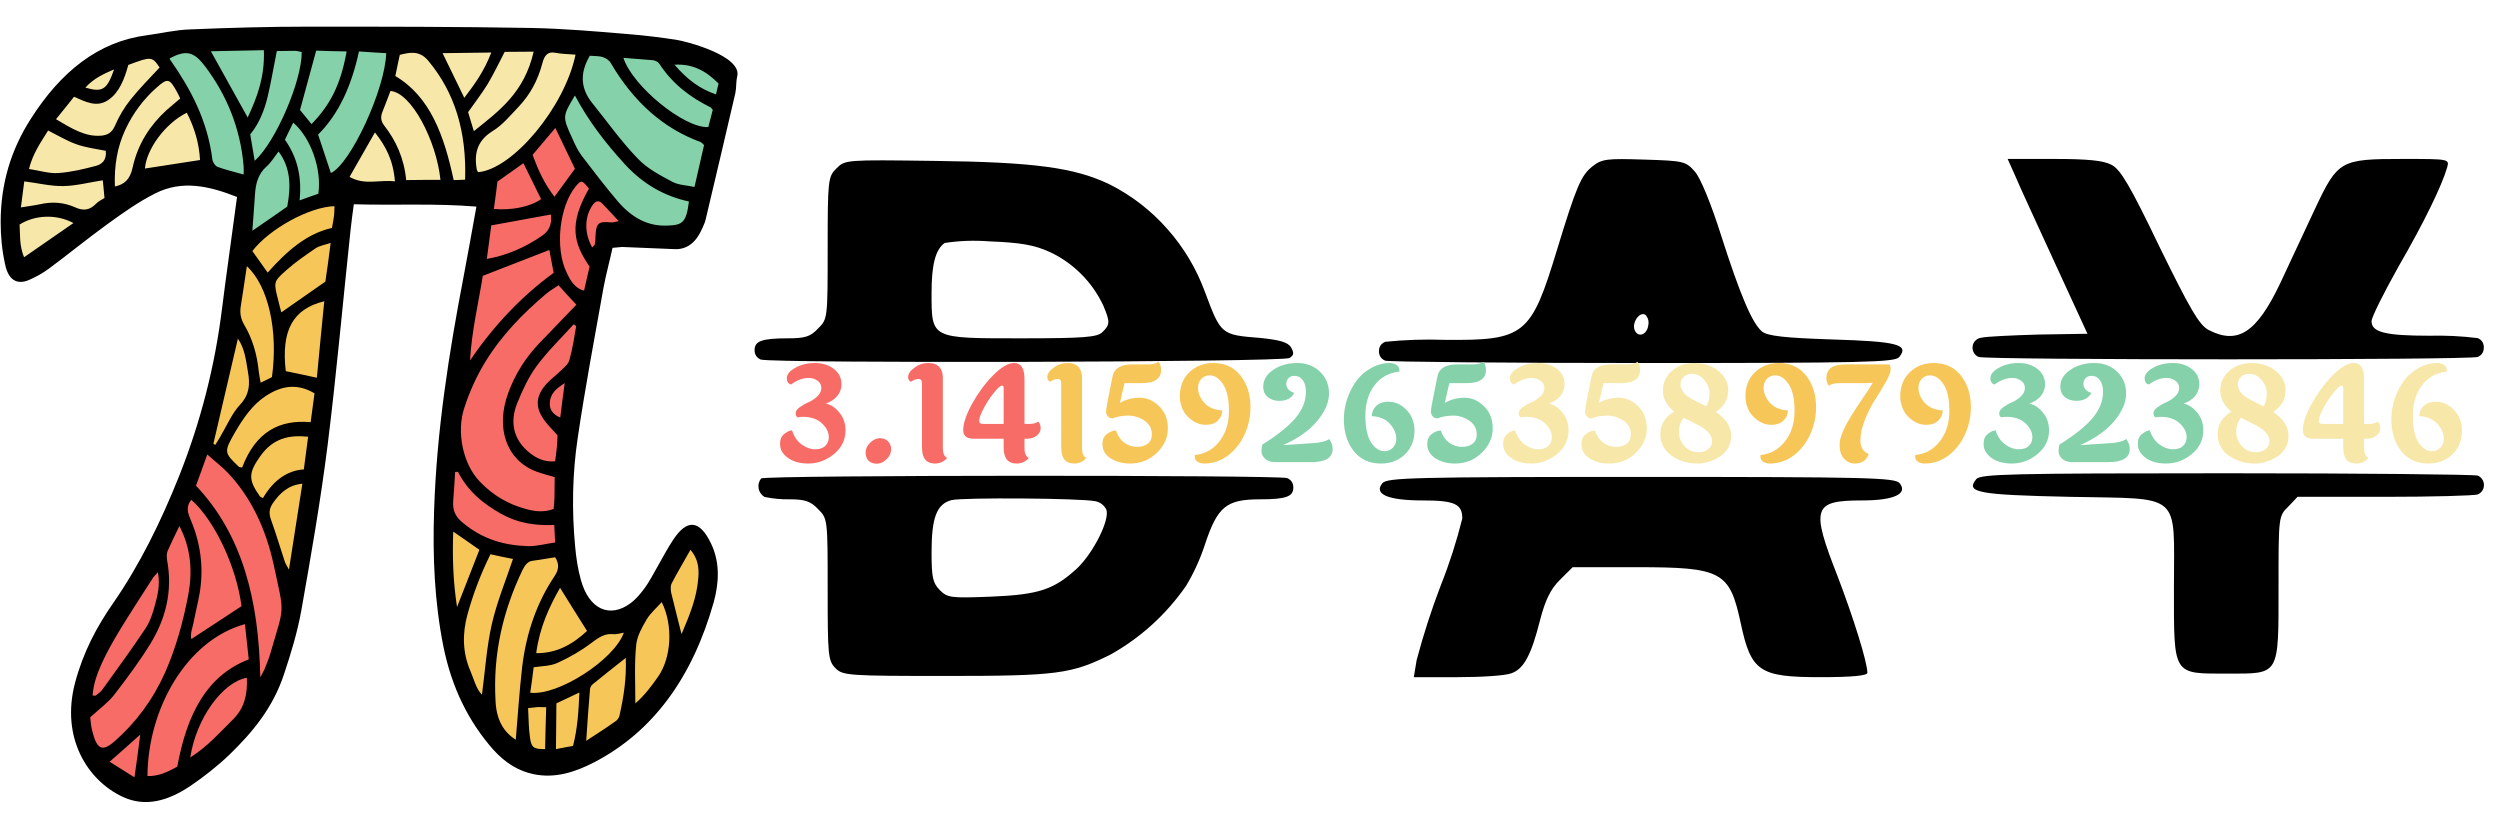<svg xmlns="http://www.w3.org/2000/svg" xmlns:xlink="http://www.w3.org/1999/xlink" width="300" zoomAndPan="magnify" viewBox="0 0 224.88 75" height="100" preserveAspectRatio="xMidYMid meet" version="1.0"><defs><g/><clipPath id="ac93a5f18c"><path d="M 0 2.312 L 66.715 2.312 L 66.715 72.777 L 0 72.777 Z M 0 2.312 " clip-rule="nonzero"/></clipPath><clipPath id="a7c0fcd313"><path d="M 177 14.254 L 223.496 14.254 L 223.496 33 L 177 33 Z M 177 14.254 " clip-rule="nonzero"/></clipPath><clipPath id="f158ce231a"><path d="M 177 42 L 223.496 42 L 223.496 60.945 L 177 60.945 Z M 177 42 " clip-rule="nonzero"/></clipPath><clipPath id="39919b84f8"><path d="M 67.852 14.254 L 116.41 14.254 L 116.41 33 L 67.852 33 Z M 67.852 14.254 " clip-rule="nonzero"/></clipPath><clipPath id="ce25f52108"><path d="M 68 42 L 116.41 42 L 116.41 60.945 L 68 60.945 Z M 68 42 " clip-rule="nonzero"/></clipPath><clipPath id="e751d989de"><path d="M 124 14.254 L 171.949 14.254 L 171.949 33 L 124 33 Z M 124 14.254 " clip-rule="nonzero"/></clipPath><clipPath id="1033e05bfc"><path d="M 124 42 L 171.949 42 L 171.949 60.945 L 124 60.945 Z M 124 42 " clip-rule="nonzero"/></clipPath></defs><path fill="#f76c66" d="M 17.484 43.672 C 17.809 42.746 18.152 41.805 18.48 40.883 L 18.535 40.727 L 18.672 40.844 C 19.301 41.383 19.973 41.902 20.547 42.496 C 22.73 44.805 24.031 47.711 24.703 50.785 C 24.895 51.652 25.105 52.516 25.258 53.383 C 25.352 53.883 25.43 54.383 25.41 54.902 C 25.391 55.402 25.258 55.902 25.125 56.383 C 24.895 57.211 24.625 58.055 24.395 58.883 C 24.262 59.363 24.051 59.824 23.879 60.285 C 23.781 60.52 23.609 60.805 23.496 61.02 L 23.285 61.402 L 23.285 60.961 C 23.172 54.711 21.965 48.461 17.539 43.785 L 17.484 43.73 Z M 49.5 22.477 C 49.633 23.172 49.75 23.844 49.883 24.535 L 49.902 24.613 L 49.844 24.652 C 46.875 26.805 44.406 29.457 42.34 32.496 L 42.109 32.844 L 42.129 32.441 C 42.281 29.844 42.875 27.363 43.277 24.824 L 43.297 24.766 L 43.352 24.746 C 45.344 23.977 47.355 23.188 49.348 22.422 L 49.48 22.363 Z M 50.285 25.594 C 50.82 26.188 51.355 26.785 51.895 27.363 L 51.969 27.438 L 51.895 27.516 C 50.781 28.672 49.652 29.824 48.543 30.996 C 47.316 32.266 46.398 33.727 45.785 35.383 C 45.133 37.172 45.039 39.266 46.227 40.863 C 46.742 41.555 47.449 42.055 48.254 42.344 C 48.793 42.535 49.348 42.672 49.902 42.844 L 49.977 42.863 L 49.977 42.941 C 49.977 43.516 49.977 44.074 49.961 44.652 C 49.941 45.035 49.902 45.422 49.883 45.805 L 49.883 45.883 L 49.805 45.902 C 48.945 46.211 48.082 46.133 47.223 45.902 C 45.594 45.461 44.195 44.613 43.027 43.402 C 41.438 41.746 40.883 38.766 41.629 36.594 C 42.09 35.207 42.703 33.863 43.449 32.613 C 44.922 30.152 46.855 28.172 49.039 26.324 C 49.383 26.035 49.77 25.805 50.133 25.555 L 50.207 25.496 Z M 50.305 37.691 C 49.711 37.461 49.27 36.996 49.289 36.324 C 49.309 35.344 49.941 34.883 50.688 34.402 L 50.898 34.266 L 50.859 34.516 C 50.727 35.555 50.59 36.574 50.457 37.613 L 50.438 37.746 Z M 55.645 19.996 C 55.438 20.035 55.129 20.133 54.918 20.113 C 54.652 20.094 54.113 20.035 53.902 20.207 C 53.617 20.438 53.637 21.266 53.637 21.594 C 53.637 21.746 53.617 21.883 53.559 22.035 C 53.52 22.152 53.387 22.246 53.309 22.324 L 53.195 22.438 L 53.117 22.305 C 52.469 21.113 52.352 19.613 53.117 18.438 C 53.426 17.977 53.809 17.805 54.23 18.246 C 54.727 18.766 55.207 19.285 55.684 19.805 L 55.82 19.957 Z M 44.273 18.805 C 44.387 17.977 44.484 17.168 44.598 16.344 L 44.598 16.285 L 44.637 16.266 C 45.422 15.707 46.188 15.168 46.973 14.613 L 47.086 14.535 L 47.145 14.652 C 47.68 15.727 48.199 16.805 48.734 17.883 L 48.773 17.957 L 48.695 18.016 C 47.605 18.824 45.707 19.055 44.367 18.918 L 44.254 18.902 Z M 49.75 17.785 C 48.848 16.613 48.273 15.363 47.777 13.977 L 47.758 13.918 L 47.797 13.863 C 48.484 13.055 49.156 12.246 49.844 11.438 L 49.961 11.305 L 50.035 11.457 C 50.629 12.688 51.203 13.902 51.797 15.133 L 51.836 15.188 L 51.797 15.246 C 51.184 16.094 50.57 16.918 49.961 17.766 L 49.863 17.883 Z M 43.641 23.285 C 43.773 22.285 43.906 21.266 44.043 20.266 L 44.062 20.188 L 44.137 20.168 C 45.918 19.844 47.719 19.516 49.5 19.188 L 49.613 19.168 L 49.633 19.285 C 49.75 20.152 49.5 20.824 48.793 21.324 C 47.258 22.383 45.613 23.094 43.773 23.422 L 43.621 23.438 Z M 53.043 17.035 C 52.258 18.418 51.566 19.996 51.949 21.613 C 52.141 22.457 52.602 23.207 53.098 23.922 L 53.117 23.957 L 53.098 24.016 C 52.926 24.727 52.773 25.457 52.602 26.172 L 52.582 26.285 L 52.469 26.266 C 51.605 26.094 51.164 25.324 50.82 24.594 C 49.77 22.402 50.113 18.574 51.684 16.688 C 51.816 16.535 52.008 16.266 52.238 16.246 C 52.523 16.227 52.871 16.707 53.023 16.918 L 53.082 16.977 Z M 49.922 47.246 C 49.941 47.766 49.977 48.305 49.996 48.824 L 49.996 48.922 L 49.902 48.941 C 49.098 49.055 48.273 49.285 47.449 49.266 C 45.191 49.211 43.199 48.555 41.457 47.074 C 40.805 46.516 40.539 45.902 40.613 45.035 C 40.691 44.172 40.73 43.324 40.785 42.461 L 40.785 42.363 L 40.883 42.363 C 40.961 42.363 41.055 42.344 41.133 42.344 L 41.207 42.344 L 41.246 42.402 C 42.129 44.113 43.43 45.191 45.059 46.133 C 46.551 46.98 48.121 47.211 49.805 47.133 L 49.922 47.133 Z M 51.914 29.363 C 51.723 30.383 51.586 31.422 51.34 32.441 C 51.242 32.805 50.918 33.074 50.668 33.324 C 50.133 33.844 49.48 34.266 49.02 34.883 C 48.273 35.844 48.312 36.727 49 37.711 C 49.348 38.211 49.805 38.652 50.227 39.113 L 50.266 39.152 L 50.266 39.191 C 50.246 39.555 50.227 39.922 50.207 40.285 C 50.168 40.711 50.094 41.113 50.055 41.535 L 50.035 41.633 L 49.941 41.633 C 48.926 41.727 48.082 41.324 47.355 40.672 C 46.035 39.496 45.746 37.922 46.398 36.285 C 46.855 35.113 47.395 33.922 48.16 32.902 C 49.176 31.535 50.379 30.363 51.531 29.113 L 51.586 29.035 L 51.664 29.094 C 51.738 29.152 51.816 29.191 51.895 29.246 L 51.949 29.285 Z M 9.746 68.48 C 10.664 67.672 11.586 66.844 12.504 66.035 L 12.734 65.844 L 12.695 66.152 C 12.523 67.441 12.352 68.711 12.18 70 L 12.16 70.172 L 12.008 70.074 C 11.258 69.613 10.512 69.152 9.766 68.672 L 9.633 68.594 Z M 16.945 68.152 C 17.195 66.461 17.902 64.73 18.898 63.344 C 19.648 62.285 20.816 61.113 22.137 60.883 L 22.27 60.863 L 22.27 61 C 22.348 62.461 22.078 63.77 21.008 64.824 C 19.762 66.074 18.613 67.324 17.117 68.289 L 16.91 68.422 Z M 14.246 51.48 C 14.438 52.555 14.266 53.461 13.98 54.5 C 13.789 55.211 13.52 56 13.117 56.613 C 11.871 58.48 10.551 60.285 9.25 62.094 C 9.078 62.344 8.848 62.5 8.617 62.691 C 8.52 62.77 8.367 62.711 8.273 62.711 L 8.156 62.711 L 8.156 62.594 C 8.234 61.535 8.578 60.574 9 59.613 C 9.441 58.613 9.977 57.672 10.551 56.73 C 11.527 55.113 12.562 53.555 13.578 51.961 C 13.691 51.766 13.902 51.594 14.055 51.402 L 14.207 51.23 Z M 21.754 54.652 C 20.242 55.633 18.727 56.613 17.234 57.613 L 17.102 57.711 L 17.062 57.555 C 16.926 57 17.176 56.535 17.273 56 C 17.445 55.094 17.676 54.211 17.828 53.305 C 18.172 51.094 17.902 48.941 17.043 46.883 C 16.734 46.172 16.562 45.613 17.102 44.922 L 17.176 44.824 L 17.273 44.902 C 18.879 46.324 20.145 48.785 20.871 50.766 C 21.312 51.98 21.656 53.266 21.828 54.555 L 21.828 54.633 Z M 15.949 69.094 C 15.109 69.574 14.207 70 13.211 69.961 L 13.098 69.961 L 13.098 69.844 C 13.098 69.555 13.117 69.25 13.117 68.961 C 13.27 66.344 14.035 63.711 15.375 61.461 C 16.621 59.344 18.402 57.516 20.66 56.5 C 21.082 56.305 21.504 56.152 21.945 56.035 L 22.078 56 L 22.098 56.133 C 22.211 57.191 22.328 58.25 22.441 59.305 L 22.441 59.402 L 22.367 59.441 C 18.27 61.02 16.734 64.961 16.008 69.02 L 16.008 69.074 Z M 7.984 64.48 C 8.695 63.824 9.555 63.191 10.148 62.422 C 11.297 60.961 12.41 59.461 13.387 57.883 C 14.801 55.574 15.375 53.094 14.879 50.402 C 14.82 50.133 14.84 49.785 14.938 49.535 C 15.262 48.785 15.645 48.035 15.988 47.305 L 16.086 47.094 L 16.18 47.285 C 17.195 49.266 17.387 51.344 16.984 53.516 C 16.543 55.941 15.895 58.324 14.898 60.574 C 13.824 62.98 12.312 65.055 10.34 66.785 C 10.016 67.074 9.48 67.52 9.02 67.383 C 8.465 67.23 8.234 66.25 8.117 65.77 C 8.023 65.363 8.004 64.961 7.945 64.555 L 7.945 64.5 Z M 7.984 64.48 " fill-opacity="1" fill-rule="evenodd"/><path fill="#f7e7a8" d="M 42.875 15.574 C 42.816 15.496 42.758 15.438 42.738 15.324 C 42.453 13.727 42.836 12.555 44.234 11.707 C 45.133 11.168 45.879 10.246 46.59 9.496 C 47.605 8.418 48.293 7.133 48.656 5.688 C 48.828 5.016 49.156 4.516 49.922 4.668 C 50.516 4.785 51.145 4.785 51.738 4.824 L 51.875 4.844 L 51.855 4.977 C 51.512 6.668 50.727 8.363 49.805 9.824 C 48.906 11.266 47.758 12.688 46.473 13.824 C 45.555 14.633 44.234 15.555 42.988 15.668 L 42.914 15.668 Z M 4.902 10.668 C 5.438 9.996 5.992 9.324 6.531 8.633 L 6.586 8.555 L 6.664 8.594 C 7.621 9.016 8.637 9.574 9.633 8.898 C 10.629 8.207 11.066 6.918 11.395 5.805 L 11.414 5.746 L 11.469 5.727 C 11.93 5.555 12.426 5.363 12.906 5.227 C 13.176 5.168 13.461 5.113 13.73 5.227 C 14.035 5.363 14.266 5.727 14.438 5.996 L 14.496 6.074 L 14.438 6.133 C 13.559 7.094 12.637 8.016 11.816 9.035 C 11.258 9.727 10.801 10.516 10.457 11.324 C 10.188 11.957 9.805 12.246 9.133 12.324 C 7.602 12.457 6.242 11.574 4.98 10.824 L 4.863 10.766 Z M 10.301 6.285 C 10.109 6.863 9.805 7.805 9.191 8.074 C 8.711 8.305 8.062 8.133 7.562 7.977 L 7.391 7.918 L 7.508 7.785 C 8.293 6.938 9.113 6.555 10.129 6.133 L 10.359 6.035 Z M 6.605 20.168 C 5.133 21.188 3.637 22.227 2.164 23.246 L 2.051 23.324 L 1.992 23.188 C 1.781 22.688 1.684 22.172 1.629 21.613 C 1.59 21.152 1.59 20.672 1.57 20.207 L 1.57 20.133 L 1.629 20.094 C 3.102 19.168 5.055 19.152 6.586 19.957 L 6.758 20.055 Z M 9.402 17.918 C 9.152 18.074 8.887 18.188 8.676 18.402 C 8.062 19.055 7.43 19.133 6.625 18.766 C 5.648 18.324 4.598 18.266 3.562 18.496 C 2.988 18.633 2.414 18.688 1.84 18.785 L 1.684 18.805 L 1.703 18.652 C 1.801 17.883 1.914 17.094 2.012 16.324 L 2.031 16.207 L 2.145 16.227 C 3.293 16.383 4.48 16.652 5.648 16.652 C 6.836 16.633 8.023 16.305 9.191 16.133 L 9.305 16.113 L 9.324 16.227 C 9.383 16.766 9.422 17.285 9.48 17.824 L 9.48 17.902 Z M 12.867 15.152 C 12.965 13.883 13.824 12.516 14.668 11.594 C 15.242 10.977 15.934 10.398 16.699 10.035 L 16.793 9.996 L 16.852 10.094 C 17.539 11.438 17.98 12.863 18.059 14.383 L 18.059 14.477 L 17.961 14.496 C 16.316 14.746 14.648 15.016 13.004 15.266 L 12.867 15.285 Z M 9.574 13.555 C 9.652 14.324 9.344 14.844 8.598 15.035 C 7.488 15.324 6.355 15.594 5.227 15.668 C 4.367 15.727 3.41 15.438 2.547 15.305 L 2.414 15.285 L 2.449 15.168 C 2.797 13.785 3.465 12.863 4.176 11.688 L 4.23 11.594 L 4.328 11.633 C 5.152 12.035 5.973 12.535 6.855 12.863 C 7.699 13.168 8.617 13.266 9.496 13.457 L 9.574 13.477 Z M 16.238 8.957 C 15.816 9.324 15.395 9.668 14.992 10.035 C 13.48 11.418 12.445 13.074 12.008 15.113 C 11.797 16.113 11.336 16.668 10.32 16.883 L 10.188 16.902 L 10.188 16.766 C 10.129 14.977 10.379 13.266 11.125 11.633 C 11.816 10.168 12.773 8.883 13.98 7.785 C 14.227 7.555 14.707 7.113 15.07 7.168 C 15.473 7.227 15.797 7.898 15.969 8.227 C 16.066 8.418 16.16 8.613 16.258 8.824 L 16.297 8.898 Z M 33.777 11.863 C 34.891 13.246 35.484 14.516 35.617 16.324 L 35.637 16.457 L 35.5 16.438 C 34.047 16.266 32.781 16.844 31.367 16.035 L 31.27 15.977 L 31.328 15.883 C 32.094 14.555 32.84 13.207 33.605 11.883 L 33.684 11.727 Z M 39.602 16.285 C 38.566 16.285 37.551 16.305 36.516 16.305 L 36.422 16.305 L 36.402 16.207 C 36.211 14.363 35.559 12.805 34.43 11.363 C 34.086 10.918 34.086 10.496 34.277 9.996 C 34.523 9.383 34.754 8.766 34.984 8.148 L 35.023 8.074 L 35.102 8.074 C 36.02 8.133 36.863 9.094 37.359 9.785 C 38.125 10.863 38.738 12.207 39.141 13.477 C 39.426 14.344 39.617 15.266 39.715 16.168 L 39.734 16.285 Z M 41.82 16.285 C 41.477 16.305 41.113 16.305 40.77 16.324 L 40.672 16.324 L 40.652 16.227 C 39.906 12.707 38.738 8.863 35.465 6.938 L 35.387 6.898 L 35.406 6.824 C 35.539 6.188 35.676 5.555 35.809 4.918 L 35.828 4.844 L 35.902 4.824 C 36.996 4.555 37.82 4.457 38.605 5.418 C 39.234 6.168 39.793 6.996 40.25 7.863 C 41.609 10.438 42.031 13.266 41.938 16.152 L 41.938 16.266 Z M 44.254 4.785 C 43.641 6.363 42.816 7.555 41.82 8.883 L 41.707 9.035 L 41.629 8.863 C 40.977 7.516 40.328 6.168 39.676 4.844 L 39.602 4.688 L 39.773 4.688 C 41.227 4.668 42.684 4.648 44.156 4.629 L 44.328 4.629 Z M 42.473 11.844 C 42.301 11.266 42.129 10.688 41.953 10.133 L 41.938 10.074 L 41.973 10.035 C 42.566 9.207 43.199 8.418 43.715 7.555 C 44.293 6.633 44.75 5.613 45.25 4.648 L 45.285 4.594 L 45.363 4.594 C 46.227 4.594 47.105 4.574 47.969 4.574 L 48.102 4.574 L 48.062 4.707 C 47.527 7.016 46.438 8.648 44.691 10.227 C 44.043 10.824 43.332 11.363 42.645 11.918 L 42.512 12.016 Z M 42.473 11.844 " fill-opacity="1" fill-rule="evenodd"/><path fill="#f7c659" d="M 23.957 24.594 C 23.496 23.938 23.035 23.305 22.559 22.652 L 22.5 22.574 L 22.559 22.516 C 24.012 20.594 27.633 18.496 30.043 18.438 L 30.16 18.438 L 30.16 18.555 C 30.141 18.824 30.16 19.113 30.121 19.383 C 30.082 19.766 29.988 20.152 29.93 20.535 L 29.91 20.613 L 29.832 20.633 C 27.496 21.152 25.66 22.863 24.129 24.613 L 24.031 24.727 Z M 46.281 66.672 C 45 65.863 44.484 64.594 44.406 63.094 C 44.176 58.902 45.039 54.98 46.855 51.23 C 47.066 50.785 47.375 50.383 47.891 50.344 C 48.562 50.285 49.211 50.152 49.863 50.035 L 49.941 50.016 L 49.977 50.074 C 50.398 50.73 50.344 51.285 49.922 51.922 C 48.293 54.363 47.395 57.133 47.031 60.035 C 46.762 62.211 46.645 64.383 46.453 66.574 L 46.438 66.77 Z M 49 67.539 C 48.008 67.539 47.68 67.441 47.527 66.422 C 47.395 65.535 47.414 64.633 47.355 63.75 L 47.355 63.633 L 47.469 63.613 C 47.777 63.574 48.082 63.535 48.371 63.52 C 48.617 63.5 48.848 63.52 49.098 63.535 L 49.211 63.535 L 49.211 63.652 C 49.176 64.902 49.156 66.172 49.117 67.422 L 49.117 67.539 Z M 52.199 62.324 C 52.121 63.961 52.027 65.555 51.625 67.152 L 51.605 67.23 L 51.531 67.25 C 51.012 67.344 50.516 67.441 49.996 67.539 L 49.863 67.555 L 49.863 67.422 C 49.883 66.055 49.883 64.672 49.902 63.305 L 49.902 63.23 L 49.961 63.191 C 50.648 62.863 51.34 62.535 52.027 62.211 L 52.199 62.133 Z M 40.961 54.652 C 40.613 52.363 40.539 50.152 40.613 47.844 L 40.613 47.633 L 40.785 47.746 C 41.57 48.305 42.355 48.844 43.141 49.402 L 43.219 49.461 L 43.18 49.535 C 42.512 51.246 41.84 52.961 41.168 54.691 L 41.016 55.094 Z M 61.16 57.094 C 60.855 55.844 60.531 54.574 60.242 53.324 C 60.184 53.074 60.164 52.691 60.281 52.48 C 60.816 51.441 61.41 50.441 61.984 49.422 L 62.062 49.285 L 62.156 49.402 C 62.809 50.191 62.961 51.016 62.883 52 C 62.73 53.824 62.082 55.441 61.352 57.113 L 61.219 57.422 Z M 50.438 52.824 C 51.242 54.113 52.066 55.422 52.871 56.711 L 52.926 56.785 L 52.852 56.844 C 51.531 58.074 50.055 58.902 48.199 58.883 L 48.062 58.883 L 48.082 58.75 C 48.371 56.555 49.176 54.75 50.227 52.824 L 50.324 52.652 Z M 56.375 59.211 C 56.449 60.98 56.223 62.672 55.836 64.402 C 55.801 64.613 55.645 64.863 55.453 65 C 54.574 65.613 53.676 66.191 52.773 66.785 L 52.582 66.922 L 52.602 66.691 C 52.715 65.133 52.832 63.574 52.945 62.02 C 52.965 61.844 53.082 61.613 53.234 61.52 C 54.211 60.711 55.207 59.941 56.203 59.152 L 56.375 59.016 Z M 47.566 62.344 C 47.66 61.594 47.758 60.824 47.871 60.074 L 47.891 60 L 47.969 59.98 C 48.676 59.863 49.441 59.863 50.113 59.574 C 51.184 59.094 52.219 58.5 53.156 57.785 C 53.75 57.324 54.344 56.902 55.148 56.98 C 55.453 57.016 55.82 56.883 56.105 56.844 L 56.297 56.824 L 56.238 57 C 55.723 58.461 53.941 59.902 52.68 60.73 C 51.414 61.555 49.23 62.672 47.699 62.48 L 47.586 62.461 Z M 57.008 63.305 C 57.008 61.555 56.91 59.785 57.062 58.035 C 57.141 57.211 57.598 56.402 58.02 55.691 C 58.383 55.074 58.922 54.633 59.398 54.113 L 59.516 54 L 59.59 54.152 C 59.992 54.941 60.203 55.824 60.262 56.711 C 60.375 58.152 60.09 59.785 59.246 60.98 C 58.633 61.863 58 62.691 57.18 63.402 L 56.988 63.555 Z M 46.207 50.363 C 45.555 52.324 44.75 54.25 44.293 56.266 C 43.812 58.324 43.699 60.461 43.41 62.555 L 43.371 62.785 L 43.219 62.633 C 42.684 62.094 42.473 61.172 42.164 60.48 C 41.438 58.785 41.418 57.055 41.898 55.305 C 42.414 53.422 43.105 51.613 43.965 49.863 L 44.004 49.785 L 44.082 49.805 C 44.75 49.941 45.441 50.094 46.109 50.23 L 46.227 50.246 Z M 27.27 43.555 C 26.867 46.133 26.465 48.691 26.062 51.266 L 26.004 51.594 L 25.852 51.285 C 25.734 51.074 25.562 50.805 25.488 50.594 C 25.086 49.363 24.723 48.094 24.262 46.863 C 24.051 46.266 24.031 45.785 24.395 45.246 C 25.086 44.23 25.891 43.535 27.152 43.422 L 27.305 43.402 Z M 27.805 39.324 C 27.672 40.305 27.535 41.285 27.422 42.266 L 27.402 42.363 L 27.305 42.363 C 25.68 42.461 24.512 43.516 23.707 44.883 L 23.648 44.98 L 23.555 44.941 C 23.477 44.902 23.305 44.844 23.266 44.785 C 22.156 43.211 22.195 42.555 23.305 40.996 C 24.414 39.422 25.852 39.035 27.688 39.211 L 27.805 39.227 Z M 28.359 35.422 C 28.246 36.285 28.129 37.152 28.016 38.016 L 27.996 38.133 L 27.879 38.133 C 24.836 37.863 22.902 39.285 21.828 42.152 L 21.793 42.246 L 21.695 42.227 C 21.582 42.211 21.445 42.211 21.371 42.133 C 21.008 41.805 20.355 41.246 20.277 40.727 C 20.242 40.477 20.316 40.227 20.414 39.977 C 20.566 39.633 20.777 39.266 20.969 38.922 C 21.695 37.652 22.559 36.383 23.781 35.574 C 25.258 34.594 26.73 34.383 28.301 35.305 L 28.359 35.344 Z M 21.445 30.422 C 22.098 31.324 22.195 32.383 22.367 33.422 C 22.578 34.613 22.5 35.555 21.637 36.477 C 20.891 37.285 20.395 38.461 19.84 39.402 C 19.703 39.633 19.551 39.883 19.398 40.113 L 19.32 40.227 L 19.227 40.152 C 19.168 40.113 19.109 40.055 19.07 40.016 L 19.016 39.977 L 19.035 39.902 C 19.762 36.746 20.508 33.613 21.234 30.457 L 21.293 30.207 Z M 23.285 34.496 C 23.227 34.152 23.152 33.805 23.113 33.457 C 22.961 31.977 22.578 30.555 21.809 29.285 C 21.484 28.727 21.391 28.172 21.504 27.516 C 21.715 26.324 21.867 25.152 22.039 23.957 L 22.078 23.746 L 22.23 23.883 C 23.363 24.922 24.012 26.555 24.34 28.035 C 24.758 29.941 24.777 32.016 24.512 33.957 L 24.512 34.016 L 24.453 34.035 C 24.109 34.207 23.781 34.383 23.438 34.555 L 23.305 34.633 Z M 28.438 34.113 C 27.496 33.922 26.559 33.707 25.621 33.516 L 25.543 33.496 L 25.543 33.422 C 25.352 31.766 25.371 29.805 26.5 28.457 C 27.172 27.672 28.109 27.246 29.105 26.996 L 29.258 26.957 L 29.238 27.113 C 29.012 29.402 28.801 31.707 28.57 33.996 L 28.551 34.133 Z M 29.816 21.883 C 29.66 23.035 29.508 24.207 29.355 25.363 L 29.355 25.422 L 29.316 25.438 C 27.996 26.363 26.676 27.285 25.352 28.207 L 25.219 28.305 L 25.18 28.152 C 25.086 27.805 25.008 27.438 24.914 27.094 C 24.797 26.633 24.531 25.844 24.684 25.383 C 24.816 24.957 25.316 24.555 25.641 24.266 C 26.465 23.535 27.363 22.902 28.281 22.266 C 28.664 21.996 29.238 21.922 29.68 21.766 L 29.852 21.707 Z M 29.816 21.883 " fill-opacity="1" fill-rule="evenodd"/><path fill="#84d1aa" d="M 60.645 5.707 C 62.309 5.613 63.535 6.285 64.684 7.438 L 64.723 7.477 L 64.703 7.535 C 64.629 7.863 64.551 8.188 64.473 8.516 L 64.438 8.633 L 64.32 8.594 C 62.77 8.074 61.602 7.133 60.547 5.898 L 60.395 5.727 Z M 15.164 5.148 C 16.68 4.324 17.445 4.535 18.48 5.898 C 20.508 8.594 21.676 11.574 21.965 14.938 C 21.984 15.188 21.965 15.457 21.965 15.707 L 21.965 15.863 L 21.809 15.824 C 21.023 15.594 20.203 15.402 19.438 15.113 C 19.188 15.016 18.938 14.633 18.898 14.363 C 18.48 10.957 17.043 8.207 15.129 5.438 C 15.09 5.383 15.09 5.324 15.07 5.266 L 15.051 5.188 Z M 25.871 18.688 C 24.816 19.418 23.781 20.152 22.73 20.863 L 22.539 20.996 L 22.559 20.766 C 22.633 19.707 22.73 18.633 22.785 17.574 C 22.844 16.555 23.074 15.613 23.859 14.918 C 24.281 14.555 24.586 13.996 24.934 13.574 L 25.027 13.457 L 25.125 13.574 C 26.273 15.094 26.273 16.824 25.926 18.633 L 25.926 18.668 Z M 28.629 17.555 C 28.07 17.746 27.496 17.938 26.941 18.133 L 26.77 18.188 L 26.789 18.016 C 27 16.035 26.656 14.266 25.488 12.648 L 25.449 12.594 L 25.488 12.535 C 25.734 12.016 25.984 11.516 26.234 10.996 L 26.293 10.863 L 26.406 10.957 C 28.07 12.398 29.031 15.305 28.703 17.457 L 28.684 17.535 Z M 29.625 15.633 C 29.238 14.477 28.855 13.324 28.473 12.168 L 28.457 12.113 L 28.512 12.055 C 30.504 10.035 31.559 7.363 32.152 4.629 L 32.172 4.516 L 32.266 4.516 C 33.09 4.574 33.914 4.613 34.734 4.668 L 34.852 4.668 L 34.852 4.785 C 34.832 5.594 34.641 6.457 34.41 7.246 C 34.141 8.207 33.797 9.168 33.414 10.094 C 32.84 11.477 31.176 15.016 29.797 15.668 L 29.68 15.727 Z M 27.879 11.246 C 27.535 10.824 27.211 10.398 26.867 9.977 L 26.828 9.938 L 26.848 9.883 C 27.324 8.094 27.805 6.324 28.301 4.535 L 28.32 4.457 L 28.418 4.457 C 29.336 4.477 30.234 4.496 31.156 4.535 L 31.289 4.535 L 31.27 4.668 C 30.793 7.363 29.988 9.324 28.07 11.266 L 27.977 11.363 Z M 22.75 14.516 C 22.613 13.727 22.48 12.918 22.348 12.133 L 22.348 12.074 L 22.387 12.035 C 23.188 11.074 23.648 9.863 23.938 8.668 C 24.262 7.324 24.492 5.938 24.758 4.574 L 24.777 4.477 L 24.875 4.477 C 25.41 4.477 25.945 4.457 26.5 4.457 C 26.73 4.457 26.922 4.535 27.133 4.594 L 27.23 4.613 L 27.23 4.707 C 27.25 7.305 24.895 12.824 22.961 14.574 L 22.805 14.707 Z M 18.918 4.496 C 20.508 4.477 22.098 4.438 23.688 4.418 L 23.801 4.418 L 23.801 4.535 C 23.879 6.785 23.266 8.648 22.328 10.633 L 22.23 10.824 L 22.117 10.633 C 21.008 8.648 19.914 6.648 18.805 4.668 L 18.707 4.496 C 18.727 4.496 18.918 4.496 18.918 4.496 Z M 51.777 8.535 C 52.984 10.785 54.496 12.785 56.223 14.668 C 57.793 16.383 59.688 17.555 61.965 18.016 L 62.062 18.035 L 62.043 18.133 C 61.965 18.727 61.852 19.688 61.332 20.094 C 60.969 20.383 60.375 20.383 59.918 20.402 C 58.078 20.457 56.621 19.555 55.453 18.188 C 54.305 16.863 53.234 15.457 52.18 14.055 C 51.816 13.574 51.547 12.977 51.301 12.418 C 50.398 10.438 50.457 10.383 51.566 8.516 L 51.664 8.344 Z M 63.422 13.074 C 63.133 14.324 62.848 15.594 62.559 16.844 L 62.539 16.957 L 62.426 16.938 C 61.754 16.805 61.008 16.785 60.395 16.477 C 59.285 15.883 58.156 15.305 57.273 14.383 C 55.781 12.824 54.496 11.035 53.156 9.344 C 52.047 7.938 52.047 6.477 52.945 4.957 L 52.984 4.898 L 53.062 4.898 C 53.465 4.938 53.867 4.898 54.27 5.016 C 54.574 5.113 54.879 5.344 55.035 5.613 C 56.93 8.844 59.516 11.363 63.059 12.668 C 63.152 12.707 63.324 12.902 63.402 12.957 L 63.461 12.996 Z M 63.688 11.555 C 62.195 11.633 59.973 10.016 58.902 9.094 C 57.809 8.148 56.375 6.633 55.934 5.246 L 55.875 5.094 L 56.047 5.113 C 56.93 5.188 57.828 5.246 58.711 5.344 C 58.961 5.363 59.227 5.496 59.359 5.707 C 60.531 7.477 62.062 8.633 63.918 9.594 C 63.977 9.633 64.09 9.785 64.148 9.844 L 64.188 9.883 L 64.168 9.938 C 64.035 10.457 63.898 10.977 63.766 11.496 L 63.746 11.574 Z M 63.688 11.555 " fill-opacity="1" fill-rule="evenodd"/><g clip-path="url(#ac93a5f18c)"><path fill="#000000" d="M 10.207 6.246 C 9.23 6.668 8.406 7.035 7.621 7.883 C 9.172 8.344 9.574 8.074 10.207 6.246 Z M 50.762 34.477 C 50.016 34.977 49.441 35.402 49.422 36.324 C 49.402 36.941 49.805 37.363 50.363 37.574 C 50.477 36.594 50.609 35.672 50.762 34.477 Z M 64.609 7.516 C 63.477 6.383 62.293 5.727 60.645 5.824 C 61.812 7.188 62.961 8.016 64.379 8.496 C 64.473 8.074 64.551 7.785 64.609 7.516 Z M 12.562 66.113 C 11.641 66.941 10.82 67.672 9.805 68.555 C 10.629 69.074 11.277 69.48 12.043 69.961 C 12.234 68.613 12.391 67.48 12.562 66.113 Z M 53.234 22.266 C 53.367 22.133 53.445 22.094 53.465 22.016 C 53.5 21.883 53.52 21.746 53.52 21.613 C 53.559 20.074 53.711 19.902 54.938 20.016 C 55.109 20.035 55.301 19.957 55.629 19.902 C 55.055 19.285 54.613 18.805 54.172 18.344 C 53.809 17.957 53.5 18.094 53.234 18.516 C 52.543 19.555 52.523 20.977 53.234 22.266 Z M 49 67.422 C 49.02 66.191 49.059 64.961 49.098 63.652 C 48.809 63.652 48.582 63.633 48.371 63.633 C 48.121 63.652 47.871 63.691 47.469 63.73 C 47.527 64.672 47.508 65.555 47.641 66.383 C 47.758 67.305 47.988 67.422 49 67.422 Z M 50.016 63.305 C 49.996 64.672 49.996 66 49.977 67.422 C 50.57 67.305 51.031 67.211 51.512 67.133 C 51.914 65.574 52.008 64.074 52.086 62.324 C 51.301 62.691 50.707 62.98 50.016 63.305 Z M 40.73 47.844 C 40.652 50.172 40.711 52.285 41.074 54.633 C 41.801 52.766 42.434 51.152 43.086 49.48 C 42.301 48.922 41.59 48.441 40.73 47.844 Z M 6.551 20.074 C 4.996 19.246 3.082 19.344 1.703 20.207 C 1.762 21.113 1.664 22.074 2.105 23.152 C 3.562 22.133 4.961 21.172 6.551 20.074 Z M 44.156 4.727 C 42.492 4.746 41.035 4.766 39.773 4.785 C 40.402 6.094 41.035 7.383 41.727 8.805 C 42.664 7.574 43.508 6.418 44.156 4.727 Z M 35.484 16.324 C 35.328 14.383 34.641 13.133 33.684 11.918 C 32.918 13.246 32.207 14.516 31.402 15.918 C 32.762 16.707 34.086 16.152 35.484 16.324 Z M 61.277 57.074 C 62.004 55.363 62.656 53.805 62.789 52 C 62.867 51.094 62.75 50.266 62.082 49.48 C 61.469 50.574 60.895 51.535 60.375 52.535 C 60.281 52.73 60.301 53.074 60.336 53.305 C 60.625 54.5 60.93 55.672 61.277 57.074 Z M 28.59 17.438 C 28.914 15.246 27.918 12.398 26.328 11.035 C 26.082 11.535 25.852 12.016 25.582 12.574 C 26.656 14.094 27.133 15.844 26.902 18.035 C 27.516 17.805 28.035 17.633 28.59 17.438 Z M 19.148 39.922 C 19.207 39.961 19.266 40.016 19.301 40.055 C 19.457 39.824 19.59 39.594 19.742 39.344 C 20.336 38.344 20.832 37.172 21.562 36.402 C 22.387 35.516 22.461 34.594 22.25 33.441 C 22.078 32.422 21.965 31.363 21.352 30.477 C 20.605 33.691 19.875 36.805 19.148 39.922 Z M 44.387 18.805 C 45.996 18.957 47.719 18.594 48.637 17.918 C 48.102 16.844 47.586 15.766 47.047 14.688 C 46.207 15.285 45.441 15.824 44.711 16.344 C 44.617 17.188 44.5 17.957 44.387 18.805 Z M 27.152 43.535 C 25.91 43.652 25.141 44.344 24.473 45.324 C 24.148 45.824 24.129 46.246 24.355 46.844 C 24.797 48.055 25.16 49.324 25.582 50.574 C 25.641 50.746 25.754 50.902 25.945 51.266 C 26.367 48.574 26.73 46.191 27.152 43.535 Z M 49.922 11.516 C 49.191 12.383 48.543 13.152 47.871 13.938 C 48.391 15.344 48.945 16.555 49.844 17.707 C 50.496 16.824 51.09 16.016 51.684 15.188 C 51.129 14.016 50.555 12.844 49.922 11.516 Z M 49.52 19.305 C 47.699 19.633 45.977 19.957 44.156 20.285 C 44.043 21.172 43.906 22.188 43.754 23.305 C 45.594 22.977 47.203 22.266 48.715 21.227 C 49.348 20.785 49.633 20.207 49.52 19.305 Z M 48.199 58.785 C 50.055 58.805 51.492 57.98 52.773 56.785 C 51.93 55.461 51.164 54.211 50.344 52.902 C 49.367 54.633 48.504 56.461 48.199 58.785 Z M 52.945 16.977 C 52.316 16.188 52.258 16.188 51.777 16.746 C 50.285 18.535 49.863 22.305 50.938 24.535 C 51.281 25.266 51.703 25.977 52.508 26.152 C 52.68 25.363 52.852 24.652 53.004 23.996 C 51.566 21.902 51.09 20.207 52.945 16.977 Z M 17.062 68.172 C 18.594 67.211 19.723 65.922 20.93 64.73 C 21.926 63.73 22.23 62.5 22.156 61 C 19.973 61.383 17.598 64.652 17.062 68.172 Z M 1.82 18.668 C 2.469 18.555 3.008 18.496 3.543 18.383 C 4.613 18.133 5.688 18.207 6.684 18.652 C 7.43 18.996 8.004 18.938 8.598 18.324 C 8.809 18.094 9.113 17.977 9.344 17.824 C 9.289 17.152 9.23 16.652 9.191 16.227 C 7.945 16.418 6.797 16.727 5.648 16.746 C 4.5 16.766 3.352 16.477 2.125 16.324 C 2.012 17.133 1.934 17.805 1.82 18.668 Z M 25.793 18.594 C 26.137 16.746 26.102 15.094 25.008 13.633 C 24.645 14.113 24.32 14.652 23.918 14.996 C 23.188 15.633 22.941 16.516 22.883 17.574 C 22.824 18.594 22.73 19.613 22.652 20.766 C 23.801 19.977 24.797 19.305 25.793 18.594 Z M 17.941 14.402 C 17.867 12.883 17.426 11.457 16.754 10.148 C 14.84 11.074 13.117 13.418 12.984 15.168 C 14.57 14.918 16.18 14.668 17.941 14.402 Z M 56.258 59.211 C 55.188 60.055 54.23 60.805 53.293 61.574 C 53.176 61.672 53.062 61.844 53.043 62 C 52.926 63.441 52.812 64.883 52.699 66.672 C 53.73 66 54.574 65.461 55.379 64.883 C 55.531 64.785 55.664 64.555 55.703 64.363 C 56.066 62.73 56.336 61.074 56.258 59.211 Z M 27.977 11.168 C 29.68 9.418 30.602 7.613 31.137 4.629 C 30.18 4.613 29.258 4.594 28.398 4.555 C 27.898 6.418 27.422 8.133 26.941 9.898 C 27.27 10.285 27.594 10.707 27.977 11.168 Z M 9.461 13.574 C 8.52 13.383 7.641 13.285 6.797 12.977 C 5.938 12.668 5.113 12.168 4.27 11.746 C 3.582 12.863 2.91 13.785 2.547 15.207 C 3.543 15.363 4.367 15.633 5.188 15.574 C 6.32 15.496 7.43 15.227 8.539 14.938 C 9.059 14.805 9.555 14.477 9.461 13.574 Z M 18.918 4.613 C 20.086 6.727 21.141 8.613 22.23 10.574 C 23.094 8.746 23.781 6.883 23.688 4.516 C 22.059 4.555 20.547 4.574 18.918 4.613 Z M 23.609 44.824 C 24.531 43.246 25.773 42.344 27.285 42.246 C 27.422 41.227 27.535 40.324 27.672 39.305 C 25.984 39.133 24.531 39.422 23.379 41.035 C 22.289 42.574 22.27 43.172 23.344 44.691 C 23.398 44.73 23.438 44.746 23.609 44.824 Z M 29.699 21.863 C 29.125 22.055 28.684 22.113 28.32 22.363 C 27.422 22.977 26.52 23.594 25.68 24.344 C 24.531 25.363 24.566 25.402 24.988 27.055 C 25.086 27.438 25.18 27.844 25.258 28.113 C 26.578 27.188 27.879 26.285 29.223 25.344 C 29.375 24.344 29.527 23.227 29.699 21.863 Z M 24.031 24.535 C 25.754 22.594 27.555 21.016 29.816 20.516 C 29.891 20.074 29.969 19.727 30.008 19.363 C 30.043 19.094 30.023 18.824 30.043 18.555 C 27.805 18.613 24.184 20.594 22.652 22.594 C 23.074 23.188 23.516 23.805 24.031 24.535 Z M 47.66 62.344 C 50.133 62.652 55.207 59.402 56.086 56.941 C 55.742 57 55.418 57.113 55.09 57.074 C 54.363 57 53.809 57.383 53.195 57.844 C 52.238 58.574 51.184 59.172 50.133 59.652 C 49.461 59.961 48.695 59.941 47.969 60.055 C 47.871 60.844 47.777 61.594 47.66 62.344 Z M 42.586 11.805 C 44.867 9.977 47.125 8.344 47.969 4.648 C 46.934 4.648 46.07 4.668 45.363 4.668 C 44.789 5.766 44.348 6.707 43.812 7.594 C 43.277 8.457 42.664 9.246 42.07 10.094 C 42.242 10.633 42.375 11.133 42.586 11.805 Z M 28.457 33.996 C 28.684 31.613 28.895 29.383 29.125 27.113 C 26.273 27.805 25.238 29.766 25.66 33.402 C 26.52 33.574 27.383 33.766 28.457 33.996 Z M 57.121 63.305 C 57.945 62.594 58.559 61.77 59.168 60.902 C 60.375 59.172 60.531 56.266 59.496 54.191 C 59.035 54.711 58.5 55.152 58.137 55.75 C 57.734 56.441 57.273 57.25 57.199 58.035 C 57.023 59.73 57.121 61.441 57.121 63.305 Z M 14.152 51.5 C 13.941 51.75 13.789 51.863 13.691 52.035 C 12.676 53.613 11.641 55.191 10.664 56.805 C 10.109 57.73 9.574 58.672 9.113 59.672 C 8.711 60.574 8.348 61.52 8.273 62.594 C 8.406 62.594 8.504 62.633 8.559 62.594 C 8.77 62.422 9.02 62.27 9.172 62.035 C 10.473 60.23 11.797 58.422 13.039 56.555 C 13.422 55.98 13.691 55.211 13.883 54.461 C 14.133 53.574 14.363 52.633 14.152 51.5 Z M 16.16 8.863 C 16.027 8.594 15.969 8.438 15.875 8.285 C 15.203 7.055 15.031 6.996 14.035 7.883 C 12.887 8.898 11.91 10.168 11.203 11.707 C 10.492 13.246 10.207 14.938 10.281 16.785 C 11.145 16.594 11.641 16.152 11.871 15.094 C 12.352 12.918 13.461 11.266 14.898 9.938 C 15.301 9.594 15.684 9.266 16.16 8.863 Z M 24.414 33.941 C 24.988 29.785 24.109 25.766 22.156 23.957 C 21.965 25.188 21.809 26.363 21.617 27.516 C 21.504 28.152 21.602 28.672 21.906 29.207 C 22.652 30.457 23.074 31.883 23.227 33.422 C 23.266 33.727 23.324 34.055 23.398 34.441 C 23.781 34.266 24.109 34.094 24.414 33.941 Z M 24.855 4.594 C 24.547 6.094 24.34 7.418 24.031 8.688 C 23.727 9.977 23.227 11.168 22.461 12.094 C 22.594 12.902 22.73 13.668 22.863 14.477 C 24.758 12.766 27.113 7.285 27.094 4.688 C 26.902 4.648 26.695 4.574 26.484 4.574 C 25.926 4.574 25.391 4.594 24.855 4.594 Z M 56.047 5.207 C 56.852 7.746 61.523 11.555 63.688 11.438 C 63.824 10.918 63.957 10.363 64.09 9.883 C 63.957 9.727 63.918 9.688 63.898 9.668 C 62.137 8.785 60.531 7.648 59.285 5.746 C 59.168 5.555 58.922 5.457 58.711 5.418 C 57.828 5.344 56.969 5.285 56.047 5.207 Z M 4.98 10.727 C 6.375 11.555 7.621 12.344 9.078 12.207 C 9.613 12.148 10.016 11.957 10.301 11.285 C 10.664 10.438 11.145 9.648 11.68 8.977 C 12.504 7.938 13.422 7.035 14.305 6.074 C 13.633 5.074 13.539 5.074 11.488 5.844 C 11.145 7.094 10.684 8.324 9.688 8.996 C 8.656 9.707 7.641 9.168 6.605 8.707 C 6.09 9.363 5.574 9.996 4.98 10.727 Z M 39.582 16.188 C 39.215 12.648 36.957 8.324 35.082 8.188 C 34.852 8.785 34.621 9.418 34.371 10.035 C 34.18 10.496 34.199 10.883 34.508 11.285 C 35.559 12.633 36.305 14.207 36.496 16.207 C 37.57 16.188 38.547 16.188 39.582 16.188 Z M 41.152 42.461 C 41.074 42.461 40.977 42.477 40.902 42.477 C 40.844 43.344 40.805 44.211 40.73 45.055 C 40.652 45.961 40.961 46.516 41.535 46.996 C 43.332 48.535 45.344 49.094 47.469 49.152 C 48.254 49.172 49.039 48.941 49.902 48.824 C 49.863 48.211 49.844 47.766 49.824 47.246 C 48.102 47.324 46.512 47.074 45.02 46.23 C 43.488 45.363 42.09 44.285 41.152 42.461 Z M 44.082 49.883 C 43.219 51.633 42.531 53.422 42.012 55.305 C 41.535 57.055 41.57 58.75 42.281 60.402 C 42.605 61.152 42.797 62.02 43.316 62.52 C 43.602 60.383 43.734 58.25 44.195 56.211 C 44.656 54.191 45.441 52.305 46.109 50.305 C 45.461 50.191 44.809 50.035 44.082 49.883 Z M 28.246 35.402 C 26.676 34.457 25.238 34.727 23.84 35.652 C 22.672 36.422 21.828 37.633 21.062 38.961 C 20.086 40.672 20.105 40.746 21.445 42.016 C 21.504 42.055 21.582 42.055 21.734 42.074 C 22.961 38.824 25.141 37.746 27.898 37.996 C 28.016 37.113 28.129 36.305 28.246 35.402 Z M 41.801 16.168 C 41.938 11.844 40.883 8.363 38.508 5.496 C 37.703 4.516 36.824 4.707 35.922 4.938 C 35.77 5.613 35.656 6.188 35.52 6.844 C 38.68 8.707 39.926 12.266 40.77 16.207 C 41.113 16.207 41.398 16.188 41.801 16.168 Z M 51.797 29.344 C 51.723 29.285 51.645 29.246 51.566 29.191 C 50.438 30.441 49.23 31.594 48.215 32.977 C 47.508 33.941 46.953 35.133 46.473 36.324 C 45.805 38.016 46.188 39.496 47.395 40.574 C 48.121 41.227 48.926 41.613 49.902 41.516 C 49.961 41.074 50.016 40.672 50.055 40.266 C 50.094 39.863 50.113 39.461 50.113 39.172 C 49.633 38.633 49.23 38.246 48.887 37.766 C 48.16 36.727 48.141 35.805 48.906 34.805 C 49.383 34.191 50.016 33.766 50.555 33.227 C 50.801 32.996 51.109 32.727 51.184 32.402 C 51.473 31.402 51.625 30.363 51.797 29.344 Z M 49.383 22.496 C 47.375 23.285 45.441 24.035 43.391 24.824 C 43.008 27.246 42.395 29.766 42.242 32.441 C 44.406 29.266 46.895 26.652 49.77 24.555 C 49.613 23.805 49.5 23.094 49.383 22.496 Z M 17.156 44.98 C 16.621 45.652 16.871 46.23 17.117 46.824 C 17.98 48.863 18.285 51.035 17.922 53.305 C 17.77 54.211 17.539 55.094 17.367 56 C 17.273 56.5 17.043 56.98 17.156 57.516 C 18.707 56.5 20.203 55.535 21.676 54.555 C 21.219 51.016 19.266 46.844 17.156 44.98 Z M 21.867 15.707 C 21.867 15.305 21.887 15.133 21.867 14.957 C 21.562 11.438 20.297 8.496 18.402 5.977 C 17.387 4.629 16.68 4.477 15.223 5.246 C 15.223 5.285 15.223 5.344 15.262 5.383 C 17.082 7.996 18.613 10.805 19.055 14.363 C 19.09 14.613 19.32 14.938 19.512 15.016 C 20.242 15.285 20.988 15.457 21.867 15.707 Z M 32.246 4.629 C 31.578 7.727 30.426 10.266 28.57 12.113 C 28.992 13.383 29.355 14.477 29.719 15.574 C 31.5 14.746 34.602 8.035 34.699 4.785 C 33.934 4.746 33.148 4.688 32.246 4.629 Z M 51.738 4.918 C 51.07 4.863 50.477 4.863 49.902 4.746 C 49.27 4.629 48.945 4.938 48.754 5.688 C 48.352 7.227 47.641 8.516 46.664 9.555 C 45.898 10.363 45.152 11.266 44.293 11.785 C 43.047 12.555 42.547 13.613 42.855 15.285 C 42.875 15.363 42.93 15.418 42.969 15.496 C 46.09 15.227 50.762 9.648 51.738 4.918 Z M 46.359 66.574 C 46.551 64.363 46.684 62.191 46.934 60.035 C 47.297 56.98 48.254 54.23 49.844 51.863 C 50.246 51.266 50.285 50.746 49.902 50.152 C 49.23 50.246 48.582 50.383 47.93 50.461 C 47.469 50.496 47.203 50.824 46.973 51.285 C 45.23 54.922 44.293 58.805 44.539 63.094 C 44.617 64.75 45.23 65.863 46.359 66.574 Z M 51.684 8.594 C 50.555 10.477 50.555 10.496 51.414 12.383 C 51.664 12.938 51.93 13.535 52.277 13.996 C 53.348 15.402 54.422 16.805 55.551 18.133 C 56.777 19.555 58.191 20.363 59.938 20.305 C 61.371 20.266 61.699 20.055 61.945 18.133 C 59.762 17.668 57.809 16.574 56.145 14.746 C 54.477 12.918 52.926 10.938 51.684 8.594 Z M 15.895 69 C 16.754 64.285 18.535 60.805 22.328 59.344 C 22.211 58.25 22.098 57.211 21.984 56.172 C 16.754 57.613 13.25 63.75 13.211 69.844 C 14.188 69.883 15.07 69.461 15.895 69 Z M 8.062 64.555 C 8.102 64.863 8.117 65.324 8.234 65.75 C 8.656 67.461 9.133 67.711 10.281 66.691 C 12.141 65.055 13.672 63.035 14.801 60.52 C 15.777 58.305 16.43 55.941 16.891 53.5 C 17.273 51.422 17.137 49.363 16.086 47.344 C 15.684 48.172 15.34 48.863 15.031 49.574 C 14.938 49.785 14.938 50.133 14.973 50.383 C 15.512 53.25 14.82 55.75 13.461 57.961 C 12.465 59.574 11.355 61.055 10.227 62.52 C 9.672 63.23 8.922 63.77 8.062 64.555 Z M 17.578 43.711 C 21.754 48.113 23.246 54.035 23.363 60.961 C 23.59 60.52 23.688 60.383 23.746 60.23 C 23.918 59.77 24.129 59.324 24.262 58.844 C 25.562 54.324 25.562 55.461 24.566 50.805 C 23.859 47.555 22.52 44.746 20.449 42.555 C 19.895 41.977 19.281 41.516 18.594 40.902 C 18.23 41.941 17.922 42.766 17.578 43.711 Z M 53.023 5.016 C 52.066 6.648 52.238 8.016 53.234 9.266 C 54.594 10.957 55.875 12.766 57.352 14.285 C 58.23 15.207 59.379 15.785 60.453 16.363 C 61.027 16.668 61.715 16.668 62.445 16.824 C 62.77 15.418 63.039 14.207 63.305 13.055 C 63.113 12.883 63.059 12.805 63 12.785 C 59.668 11.574 56.988 9.207 54.918 5.688 C 54.766 5.418 54.477 5.227 54.211 5.148 C 53.828 5.016 53.406 5.055 53.023 5.016 Z M 50.207 25.672 C 49.824 25.938 49.441 26.152 49.117 26.422 C 47.031 28.191 45.078 30.152 43.543 32.691 C 42.816 33.902 42.203 35.246 41.746 36.652 C 40.977 38.902 41.629 41.805 43.125 43.344 C 44.328 44.613 45.746 45.402 47.258 45.805 C 48.062 46.035 48.906 46.133 49.77 45.805 C 49.805 45.383 49.844 45.016 49.844 44.652 C 49.863 44.094 49.844 43.535 49.863 42.941 C 49.27 42.766 48.734 42.633 48.215 42.441 C 45.535 41.441 44.5 38.535 45.688 35.344 C 46.34 33.574 47.297 32.133 48.465 30.902 C 49.578 29.746 50.668 28.613 51.816 27.422 C 51.301 26.883 50.801 26.344 50.207 25.672 Z M 55.07 22.305 C 54.805 23.516 54.477 24.707 54.25 25.922 C 53.445 30.422 52.602 34.902 51.93 39.441 C 51.453 42.652 51.395 45.922 51.703 49.191 C 51.797 50.211 51.949 51.23 52.219 52.191 C 52.945 54.844 54.824 55.691 56.719 54.266 C 57.18 53.922 57.598 53.422 57.965 52.922 C 58.383 52.344 58.73 51.672 59.094 51.035 C 59.57 50.211 60.012 49.344 60.531 48.574 C 61.773 46.691 62.902 46.785 63.918 48.883 C 64.742 50.574 64.664 52.402 64.188 54.152 C 62.273 60.961 58.73 65.844 53.406 68.613 C 51.645 69.52 49.863 70.074 47.949 69.672 C 46.57 69.383 45.383 68.633 44.328 67.461 C 42.109 64.941 40.594 61.883 39.848 58.191 C 39.043 54.172 38.871 50.094 39.008 45.98 C 39.234 38.766 40.348 31.746 41.688 24.766 C 42.07 22.785 42.414 20.785 42.816 18.594 C 39.082 18.285 35.484 18.496 31.785 18.383 C 31.672 19.188 31.578 19.902 31.5 20.613 C 30.809 27.074 30.234 33.555 29.434 39.996 C 28.801 45.016 27.938 49.98 27.059 54.941 C 26.711 56.883 26.137 58.766 25.523 60.613 C 24.512 63.73 22.613 65.961 20.566 67.941 C 19.457 69 18.25 69.941 17.023 70.77 C 15.109 72.039 13.059 72.691 10.973 71.711 C 7.812 70.23 5.379 66.383 6.703 61.422 C 7.43 58.691 8.637 56.422 10.109 54.305 C 12.523 50.824 14.438 46.922 16.086 42.785 C 17.98 37.996 19.281 32.996 19.934 27.688 C 20.277 24.922 20.68 22.172 21.043 19.418 C 21.121 18.883 21.18 18.344 21.273 17.727 C 18.746 16.727 16.332 16.188 13.922 17.402 C 12.426 18.152 11.012 19.152 9.613 20.168 C 7.832 21.457 6.09 22.883 4.328 24.188 C 3.754 24.613 3.141 24.938 2.527 25.207 C 1.457 25.652 0.688 25.188 0.402 23.805 C 0.113 22.516 0 21.246 0 19.996 C 0 16.516 0.938 13.477 2.68 10.746 C 5.398 6.457 8.789 3.727 13.195 3.168 C 14.477 2.996 15.742 2.688 17.023 2.648 C 20.605 2.496 24.203 2.398 27.805 2.398 C 34.449 2.398 41.094 2.398 47.738 2.516 C 50.668 2.574 53.598 2.824 56.527 3.074 C 57.945 3.188 59.359 3.363 60.758 3.574 C 61.773 3.727 66.715 5.035 66.293 6.863 C 66.16 7.438 66.234 7.824 66.121 8.383 C 65.238 12.188 64.34 15.996 63.441 19.785 C 63.383 20.055 63.25 20.285 63.152 20.535 C 62.617 21.785 61.793 22.477 60.645 22.422 C 59.074 22.363 57.484 22.285 55.914 22.227 C 55.645 22.246 55.398 22.285 55.07 22.305 Z M 55.07 22.305 " fill-opacity="1" fill-rule="nonzero"/></g><g clip-path="url(#a7c0fcd313)"><path fill="#000000" d="M 178.016 32.125 C 178.711 32.41 222.238 32.41 222.938 32.125 C 223.305 31.965 223.484 31.68 223.484 31.277 C 223.484 30.871 223.305 30.59 222.938 30.43 C 221.488 30.25 220.035 30.18 218.578 30.215 C 214.602 30.215 213.379 29.898 213.379 28.906 C 213.379 28.555 214.461 26.398 215.785 24.027 C 218.156 19.926 219.691 16.742 220.18 15.082 C 220.391 14.305 220.391 14.305 216.168 14.305 C 210.59 14.305 210.344 14.445 208.324 18.723 C 207.449 20.562 206.055 23.605 205.184 25.441 C 203.055 29.934 201.348 31.066 198.695 29.688 C 197.859 29.227 197.059 27.848 194.301 22.227 C 191.688 16.781 190.777 15.223 189.977 14.836 C 189.277 14.445 187.812 14.305 184.816 14.305 L 180.629 14.305 L 181.293 15.789 C 181.641 16.637 183.281 20.176 184.883 23.676 L 187.812 30.039 L 183.418 30.109 C 181.012 30.18 178.676 30.285 178.258 30.395 C 178.055 30.418 177.883 30.5 177.738 30.645 C 177.59 30.785 177.504 30.961 177.477 31.164 C 177.445 31.367 177.484 31.559 177.582 31.738 C 177.684 31.918 177.828 32.047 178.016 32.125 Z M 178.016 32.125 " fill-opacity="1" fill-rule="nonzero"/></g><g clip-path="url(#f158ce231a)"><path fill="#000000" d="M 222.938 42.805 C 222.621 42.699 212.473 42.594 200.301 42.594 C 180.84 42.594 178.188 42.664 177.805 43.121 C 176.828 44.324 177.875 44.535 186.211 44.715 C 196.43 44.926 195.594 44.184 195.594 52.883 C 195.594 60.871 195.453 60.625 200.441 60.625 C 205.148 60.625 205.008 60.871 205.008 52.738 C 205.008 46.516 205.008 46.445 205.883 45.598 L 206.719 44.715 L 214.566 44.715 C 218.855 44.715 222.621 44.609 222.938 44.5 C 223.105 44.43 223.242 44.316 223.344 44.164 C 223.445 44.008 223.496 43.84 223.496 43.652 C 223.496 43.469 223.445 43.297 223.344 43.145 C 223.242 42.988 223.105 42.875 222.938 42.805 Z M 222.938 42.805 " fill-opacity="1" fill-rule="nonzero"/></g><g clip-path="url(#39919b84f8)"><path fill="#000000" d="M 115.992 32.219 C 116.41 31.969 116.41 31.758 116.133 31.262 C 115.855 30.805 115.129 30.594 113.363 30.414 C 109.828 30.133 109.828 30.133 108.375 26.246 C 107.598 24.145 106.469 22.262 104.992 20.598 C 103.516 18.93 101.793 17.602 99.82 16.602 C 96.668 15.082 93.031 14.586 83.957 14.48 C 76.129 14.375 75.988 14.375 75.227 15.152 C 74.465 15.895 74.43 16.176 74.43 22.324 C 74.43 28.648 74.43 28.719 73.566 29.566 C 72.871 30.309 72.387 30.449 70.828 30.449 C 68.508 30.449 67.852 30.699 67.852 31.512 C 67.855 31.914 68.039 32.199 68.406 32.359 C 69.34 32.711 115.441 32.605 115.992 32.219 Z M 84.961 21.867 C 86.293 21.664 87.633 21.617 88.977 21.723 C 91.785 21.832 93.031 22.043 94.418 22.68 C 95.469 23.168 96.406 23.828 97.234 24.652 C 98.062 25.477 98.727 26.422 99.23 27.484 C 99.855 28.969 99.855 29.215 99.16 29.887 C 98.711 30.344 97.566 30.449 91.887 30.449 C 83.68 30.449 83.781 30.523 83.781 26.352 C 83.781 23.809 84.129 22.465 84.961 21.867 Z M 84.961 21.867 " fill-opacity="1" fill-rule="nonzero"/></g><g clip-path="url(#ce25f52108)"><path fill="#000000" d="M 115.785 43.027 C 115.059 42.746 68.715 42.746 68.441 43.062 C 68.34 43.191 68.27 43.332 68.23 43.492 C 68.191 43.648 68.188 43.809 68.219 43.969 C 68.246 44.129 68.309 44.273 68.402 44.406 C 68.496 44.539 68.613 44.645 68.75 44.727 C 69.492 44.879 70.246 44.953 71.004 44.938 C 72.387 44.938 72.906 45.113 73.566 45.82 C 74.43 46.668 74.43 46.738 74.43 53.062 C 74.43 58.965 74.465 59.457 75.125 60.129 C 75.781 60.801 76.266 60.836 85.098 60.836 C 95.074 60.836 96.391 60.66 99.922 58.891 C 102.629 57.363 104.879 55.312 106.676 52.746 C 107.383 51.574 107.945 50.336 108.375 49.035 C 109.516 45.574 110.312 44.938 113.363 44.938 C 115.684 44.938 116.34 44.691 116.34 43.875 C 116.336 43.473 116.152 43.188 115.785 43.027 Z M 96.875 51.156 C 94.797 53.062 93.445 53.523 89.117 53.699 C 85.516 53.84 85.203 53.805 84.512 53.098 C 83.887 52.461 83.781 51.934 83.781 49.707 C 83.781 46.598 84.234 45.359 85.586 45.008 C 86.59 44.762 97.258 44.832 98.539 45.113 C 98.973 45.207 99.297 45.457 99.508 45.855 C 99.855 46.773 98.328 49.777 96.875 51.156 Z M 96.875 51.156 " fill-opacity="1" fill-rule="nonzero"/></g><g clip-path="url(#e751d989de)"><path fill="#000000" d="M 143.27 14.965 C 142.234 15.777 141.805 16.805 140.09 22.422 C 137.73 30.199 137.191 30.656 129.938 30.586 C 128.156 30.523 126.383 30.582 124.609 30.762 C 124.234 30.926 124.047 31.207 124.047 31.609 C 124.047 32.016 124.234 32.297 124.609 32.461 C 124.934 32.566 135.336 32.672 147.809 32.672 C 167.754 32.672 170.473 32.602 170.863 32.141 C 171.793 31.012 170.723 30.727 164.824 30.551 C 160.535 30.41 159.031 30.234 158.531 29.844 C 157.641 29.102 156.566 26.594 154.816 21.113 C 153.957 18.395 152.992 16.027 152.492 15.461 C 151.668 14.508 151.457 14.473 147.918 14.363 C 144.594 14.258 144.129 14.293 143.27 14.965 Z M 148.273 29.348 C 148.133 30.16 147.344 30.41 147.059 29.703 C 146.773 28.996 147.594 27.898 148.094 28.395 C 148.301 28.688 148.359 29.004 148.273 29.348 Z M 148.273 29.348 " fill-opacity="1" fill-rule="nonzero"/></g><g clip-path="url(#1033e05bfc)"><path fill="#000000" d="M 124.359 43.484 C 123.539 44.477 124.859 45.039 127.973 45.039 C 130.867 45.039 131.547 45.359 131.547 46.668 C 131.035 48.711 130.395 50.715 129.613 52.676 C 128.766 54.887 128.039 57.137 127.434 59.426 L 127.184 60.945 L 131.117 60.945 C 133.297 60.945 135.477 60.805 135.977 60.59 C 137.086 60.203 137.766 58.93 138.551 55.785 C 139.016 54.016 139.48 53.027 140.34 52.18 L 141.48 51.047 L 147.238 51.047 C 154.922 51.047 155.602 51.438 156.602 56.066 C 157.531 60.449 158.281 60.945 163.785 60.945 C 166.648 60.945 168.004 60.805 168.004 60.555 C 168.004 59.602 166.754 55.609 165.324 51.863 C 162.895 45.676 163.109 45.039 167.539 45.039 C 170.398 45.039 171.688 44.441 170.902 43.484 C 170.473 42.992 168.148 42.922 147.629 42.922 C 127.113 42.922 124.789 42.992 124.359 43.484 Z M 124.359 43.484 " fill-opacity="1" fill-rule="nonzero"/></g><g fill="#f76c66" fill-opacity="1"><g transform="translate(69.705, 41.593)"><g><path d="M 5.969 -7 C 5.969 -6.602 5.836 -6.25 5.578 -5.938 C 5.316 -5.633 4.977 -5.414 4.562 -5.281 C 5.062 -5.145 5.477 -4.859 5.812 -4.422 C 6.156 -3.992 6.328 -3.469 6.328 -2.844 C 6.328 -2 5.977 -1.289 5.281 -0.719 C 4.594 -0.156 3.82 0.125 2.969 0.125 C 2.062 0.125 1.352 -0.129 0.844 -0.641 C 0.57 -0.93 0.438 -1.27 0.438 -1.656 C 0.438 -2.051 0.566 -2.348 0.828 -2.547 C 1.098 -2.754 1.328 -2.859 1.516 -2.859 C 1.691 -2.316 1.977 -1.895 2.375 -1.594 C 2.781 -1.301 3.188 -1.156 3.594 -1.156 C 4 -1.156 4.305 -1.258 4.516 -1.469 C 4.723 -1.676 4.828 -1.93 4.828 -2.234 C 4.828 -2.691 4.617 -3.113 4.203 -3.5 C 3.785 -3.883 3.223 -4.078 2.516 -4.078 C 2.297 -4.078 2.129 -4.062 2.016 -4.031 C 1.898 -4.113 1.844 -4.238 1.844 -4.406 C 1.844 -4.582 1.961 -4.758 2.203 -4.938 C 2.441 -5.113 2.707 -5.266 3 -5.391 C 3.289 -5.516 3.555 -5.691 3.797 -5.922 C 4.035 -6.148 4.156 -6.398 4.156 -6.672 C 4.156 -6.953 4.039 -7.172 3.812 -7.328 C 3.594 -7.492 3.328 -7.578 3.016 -7.578 C 2.484 -7.578 1.953 -7.379 1.422 -6.984 C 1.305 -7.016 1.211 -7.082 1.141 -7.188 C 1.078 -7.289 1.047 -7.41 1.047 -7.547 C 1.047 -7.891 1.297 -8.203 1.797 -8.484 C 2.305 -8.773 2.898 -8.922 3.578 -8.922 C 4.266 -8.922 4.832 -8.742 5.281 -8.391 C 5.738 -8.047 5.969 -7.582 5.969 -7 Z M 5.969 -7 "/></g></g></g><g fill="#f76c66" fill-opacity="1"><g transform="translate(76.611, 41.593)"><g><path d="M 2.516 -2.156 C 2.828 -2.156 3.07 -2.062 3.25 -1.875 C 3.438 -1.695 3.531 -1.453 3.531 -1.141 C 3.531 -0.828 3.395 -0.535 3.125 -0.266 C 2.852 0.004 2.562 0.141 2.25 0.141 C 1.938 0.141 1.688 0.051 1.5 -0.125 C 1.32 -0.312 1.234 -0.562 1.234 -0.875 C 1.234 -1.188 1.367 -1.477 1.641 -1.75 C 1.922 -2.02 2.211 -2.156 2.516 -2.156 Z M 2.516 -2.156 "/></g></g></g><g fill="#f76c66" fill-opacity="1"><g transform="translate(81.342, 41.593)"><g><path d="M 3.453 -7.625 L 3.453 -1.234 C 3.453 -0.797 3.582 -0.508 3.844 -0.375 C 3.539 -0.039 3.176 0.125 2.75 0.125 C 1.969 0.125 1.578 -0.348 1.578 -1.297 L 1.578 -7.109 C 1.578 -7.359 1.473 -7.484 1.266 -7.484 C 1.035 -7.484 0.812 -7.398 0.594 -7.234 C 0.414 -7.305 0.328 -7.445 0.328 -7.656 C 0.328 -7.945 0.516 -8.227 0.891 -8.5 C 1.266 -8.781 1.68 -8.922 2.141 -8.922 C 2.598 -8.922 2.93 -8.801 3.141 -8.562 C 3.348 -8.332 3.453 -8.02 3.453 -7.625 Z M 3.453 -7.625 "/></g></g></g><g fill="#f76c66" fill-opacity="1"><g transform="translate(86.05, 41.593)"><g><path d="M 2.469 -3.438 L 4.219 -3.438 L 4.219 -6.672 C 4.219 -6.816 4.172 -6.891 4.078 -6.891 C 3.93 -6.891 3.691 -6.68 3.359 -6.266 C 3.023 -5.859 2.719 -5.395 2.438 -4.875 C 2.156 -4.352 2.016 -3.969 2.016 -3.719 C 2.016 -3.613 2.047 -3.539 2.109 -3.5 C 2.18 -3.457 2.301 -3.438 2.469 -3.438 Z M 6.328 -2.109 L 6.094 -2.109 L 6.094 -1.234 C 6.094 -0.797 6.223 -0.508 6.484 -0.375 C 6.191 -0.039 5.828 0.125 5.391 0.125 C 4.609 0.125 4.219 -0.348 4.219 -1.297 L 4.219 -2.109 L 1.516 -2.109 C 0.891 -2.109 0.578 -2.363 0.578 -2.875 C 0.578 -3.469 0.836 -4.25 1.359 -5.219 C 1.891 -6.188 2.52 -7.047 3.25 -7.797 C 3.988 -8.547 4.625 -8.922 5.156 -8.922 C 5.781 -8.922 6.094 -8.441 6.094 -7.484 L 6.094 -3.438 L 6.484 -3.438 C 6.879 -3.438 7.16 -3.508 7.328 -3.656 C 7.473 -3.5 7.547 -3.297 7.547 -3.047 C 7.547 -2.797 7.43 -2.578 7.203 -2.391 C 6.973 -2.203 6.68 -2.109 6.328 -2.109 Z M 6.328 -2.109 "/></g></g></g><g fill="#f7c659" fill-opacity="1"><g transform="translate(93.871, 41.593)"><g><path d="M 3.453 -7.625 L 3.453 -1.234 C 3.453 -0.797 3.582 -0.508 3.844 -0.375 C 3.539 -0.039 3.176 0.125 2.75 0.125 C 1.969 0.125 1.578 -0.348 1.578 -1.297 L 1.578 -7.109 C 1.578 -7.359 1.473 -7.484 1.266 -7.484 C 1.035 -7.484 0.812 -7.398 0.594 -7.234 C 0.414 -7.305 0.328 -7.445 0.328 -7.656 C 0.328 -7.945 0.516 -8.227 0.891 -8.5 C 1.266 -8.781 1.68 -8.922 2.141 -8.922 C 2.598 -8.922 2.93 -8.801 3.141 -8.562 C 3.348 -8.332 3.453 -8.02 3.453 -7.625 Z M 3.453 -7.625 "/></g></g></g><g fill="#f7c659" fill-opacity="1"><g transform="translate(98.578, 41.593)"><g><path d="M 2.156 -5.328 C 2.695 -5.641 3.289 -5.797 3.938 -5.797 C 4.582 -5.797 5.164 -5.539 5.688 -5.031 C 6.207 -4.52 6.469 -3.852 6.469 -3.031 C 6.469 -2.219 6.141 -1.488 5.484 -0.844 C 4.828 -0.195 4.02 0.125 3.062 0.125 C 2.395 0.125 1.812 -0.031 1.312 -0.344 C 0.82 -0.664 0.578 -1.094 0.578 -1.625 C 0.578 -2.02 0.711 -2.32 0.984 -2.531 C 1.254 -2.738 1.523 -2.844 1.797 -2.844 C 1.953 -2.375 2.203 -2.008 2.547 -1.75 C 2.898 -1.5 3.281 -1.375 3.688 -1.375 C 4.094 -1.375 4.414 -1.469 4.656 -1.656 C 4.906 -1.852 5.031 -2.133 5.031 -2.5 C 5.031 -3.02 4.805 -3.43 4.359 -3.734 C 3.922 -4.035 3.438 -4.188 2.906 -4.188 C 2.375 -4.188 1.906 -4.102 1.5 -3.938 C 1.332 -3.938 1.191 -3.992 1.078 -4.109 C 0.961 -4.234 0.906 -4.391 0.906 -4.578 C 0.906 -4.766 1.102 -5.82 1.5 -7.75 C 1.645 -8.445 2.238 -8.797 3.281 -8.797 L 4.688 -8.797 C 5.102 -8.797 5.414 -8.875 5.625 -9.031 C 5.781 -8.863 5.859 -8.602 5.859 -8.25 C 5.859 -7.895 5.711 -7.613 5.422 -7.406 C 5.141 -7.207 4.68 -7.109 4.047 -7.109 L 2.562 -7.109 Z M 2.156 -5.328 "/></g></g></g><g fill="#f7c659" fill-opacity="1"><g transform="translate(105.544, 41.593)"><g><path d="M 6.938 -4.953 C 6.938 -4.109 6.766 -3.301 6.422 -2.531 C 6.086 -1.77 5.598 -1.133 4.953 -0.625 C 4.305 -0.125 3.578 0.125 2.766 0.125 C 2.547 0.125 2.348 0.07 2.172 -0.031 C 2.004 -0.145 1.922 -0.305 1.922 -0.516 C 1.922 -0.566 1.926 -0.609 1.938 -0.641 C 2.863 -0.742 3.602 -1.16 4.156 -1.891 C 4.719 -2.617 5 -3.523 5 -4.609 C 5 -5.691 4.82 -6.492 4.469 -7.016 C 4.113 -7.547 3.707 -7.812 3.25 -7.812 C 2.969 -7.812 2.723 -7.707 2.516 -7.5 C 2.316 -7.289 2.219 -7.02 2.219 -6.688 C 2.219 -6.207 2.41 -5.754 2.797 -5.328 C 3.18 -4.91 3.719 -4.688 4.406 -4.656 C 4.395 -4.281 4.254 -3.969 3.984 -3.719 C 3.723 -3.477 3.363 -3.359 2.906 -3.359 C 2.457 -3.359 2.039 -3.5 1.656 -3.781 C 1.27 -4.062 0.992 -4.391 0.828 -4.766 C 0.66 -5.141 0.578 -5.52 0.578 -5.906 C 0.578 -6.812 0.863 -7.539 1.438 -8.094 C 2.02 -8.645 2.738 -8.922 3.594 -8.922 C 4.633 -8.922 5.453 -8.539 6.047 -7.781 C 6.641 -7.02 6.938 -6.078 6.938 -4.953 Z M 6.938 -4.953 "/></g></g></g><g fill="#84d1aa" fill-opacity="1"><g transform="translate(113.191, 41.593)"><g><path d="M 6.688 -1.188 C 6.688 -0.395 6.039 0 4.75 0 L 1.547 0 C 1.066 0 0.711 -0.145 0.484 -0.438 C 0.348 -0.602 0.281 -0.785 0.281 -0.984 C 0.281 -1.191 0.305 -1.391 0.359 -1.578 C 1.785 -2.473 2.801 -3.297 3.406 -4.047 C 3.656 -4.348 3.863 -4.691 4.031 -5.078 C 4.195 -5.473 4.281 -5.891 4.281 -6.328 C 4.281 -6.773 4.188 -7.125 4 -7.375 C 3.82 -7.633 3.566 -7.766 3.234 -7.766 C 3.004 -7.766 2.828 -7.691 2.703 -7.547 C 2.578 -7.398 2.516 -7.234 2.516 -7.047 C 2.516 -6.867 2.578 -6.703 2.703 -6.547 C 2.836 -6.398 3.016 -6.297 3.234 -6.234 C 2.984 -5.754 2.531 -5.516 1.875 -5.516 C 1.488 -5.516 1.148 -5.625 0.859 -5.844 C 0.578 -6.07 0.438 -6.391 0.438 -6.797 C 0.438 -7.391 0.734 -7.891 1.328 -8.297 C 1.922 -8.711 2.641 -8.922 3.484 -8.922 C 4.328 -8.922 5.016 -8.66 5.547 -8.141 C 6.086 -7.629 6.359 -6.973 6.359 -6.172 C 6.359 -5.379 6.004 -4.555 5.297 -3.703 C 4.586 -2.848 3.562 -2.125 2.219 -1.531 L 4.812 -1.703 C 5.531 -1.734 6.051 -1.859 6.375 -2.078 C 6.582 -1.797 6.688 -1.5 6.688 -1.188 Z M 6.688 -1.188 "/></g></g></g><g fill="#84d1aa" fill-opacity="1"><g transform="translate(120.168, 41.593)"><g><path d="M 0.719 -3.844 C 0.719 -4.469 0.816 -5.082 1.016 -5.688 C 1.223 -6.289 1.5 -6.832 1.844 -7.312 C 2.195 -7.789 2.641 -8.176 3.172 -8.469 C 3.703 -8.77 4.27 -8.922 4.875 -8.922 C 5.094 -8.922 5.285 -8.863 5.453 -8.75 C 5.629 -8.633 5.719 -8.473 5.719 -8.266 C 5.719 -8.211 5.719 -8.176 5.719 -8.156 C 4.77 -8.051 4.02 -7.633 3.469 -6.906 C 2.926 -6.176 2.656 -5.27 2.656 -4.188 C 2.656 -3.102 2.828 -2.297 3.172 -1.766 C 3.523 -1.242 3.93 -0.984 4.391 -0.984 C 4.672 -0.984 4.914 -1.086 5.125 -1.297 C 5.332 -1.504 5.438 -1.77 5.438 -2.094 C 5.438 -2.582 5.242 -3.035 4.859 -3.453 C 4.473 -3.879 3.93 -4.109 3.234 -4.141 C 3.242 -4.516 3.379 -4.82 3.641 -5.062 C 3.91 -5.312 4.273 -5.438 4.734 -5.438 C 5.191 -5.438 5.613 -5.297 6 -5.016 C 6.383 -4.734 6.66 -4.398 6.828 -4.016 C 6.992 -3.641 7.078 -3.258 7.078 -2.875 C 7.078 -1.969 6.785 -1.238 6.203 -0.688 C 5.629 -0.145 4.91 0.125 4.047 0.125 C 3.004 0.125 2.188 -0.254 1.594 -1.016 C 1.008 -1.773 0.719 -2.719 0.719 -3.844 Z M 0.719 -3.844 "/></g></g></g><g fill="#84d1aa" fill-opacity="1"><g transform="translate(127.815, 41.593)"><g><path d="M 2.156 -5.328 C 2.695 -5.641 3.289 -5.797 3.938 -5.797 C 4.582 -5.797 5.164 -5.539 5.688 -5.031 C 6.207 -4.52 6.469 -3.852 6.469 -3.031 C 6.469 -2.219 6.141 -1.488 5.484 -0.844 C 4.828 -0.195 4.02 0.125 3.062 0.125 C 2.395 0.125 1.812 -0.031 1.312 -0.344 C 0.82 -0.664 0.578 -1.094 0.578 -1.625 C 0.578 -2.02 0.711 -2.32 0.984 -2.531 C 1.254 -2.738 1.523 -2.844 1.797 -2.844 C 1.953 -2.375 2.203 -2.008 2.547 -1.75 C 2.898 -1.5 3.281 -1.375 3.688 -1.375 C 4.094 -1.375 4.414 -1.469 4.656 -1.656 C 4.906 -1.852 5.031 -2.133 5.031 -2.5 C 5.031 -3.02 4.805 -3.43 4.359 -3.734 C 3.922 -4.035 3.438 -4.188 2.906 -4.188 C 2.375 -4.188 1.906 -4.102 1.5 -3.938 C 1.332 -3.938 1.191 -3.992 1.078 -4.109 C 0.961 -4.234 0.906 -4.391 0.906 -4.578 C 0.906 -4.766 1.102 -5.82 1.5 -7.75 C 1.645 -8.445 2.238 -8.797 3.281 -8.797 L 4.688 -8.797 C 5.102 -8.797 5.414 -8.875 5.625 -9.031 C 5.781 -8.863 5.859 -8.602 5.859 -8.25 C 5.859 -7.895 5.711 -7.613 5.422 -7.406 C 5.141 -7.207 4.68 -7.109 4.047 -7.109 L 2.562 -7.109 Z M 2.156 -5.328 "/></g></g></g><g fill="#f7e7a8" fill-opacity="1"><g transform="translate(134.78, 41.593)"><g><path d="M 5.969 -7 C 5.969 -6.602 5.836 -6.25 5.578 -5.938 C 5.316 -5.633 4.977 -5.414 4.562 -5.281 C 5.062 -5.145 5.477 -4.859 5.812 -4.422 C 6.156 -3.992 6.328 -3.469 6.328 -2.844 C 6.328 -2 5.977 -1.289 5.281 -0.719 C 4.594 -0.156 3.82 0.125 2.969 0.125 C 2.062 0.125 1.352 -0.129 0.844 -0.641 C 0.57 -0.93 0.438 -1.27 0.438 -1.656 C 0.438 -2.051 0.566 -2.348 0.828 -2.547 C 1.098 -2.754 1.328 -2.859 1.516 -2.859 C 1.691 -2.316 1.977 -1.895 2.375 -1.594 C 2.781 -1.301 3.188 -1.156 3.594 -1.156 C 4 -1.156 4.305 -1.258 4.516 -1.469 C 4.723 -1.676 4.828 -1.93 4.828 -2.234 C 4.828 -2.691 4.617 -3.113 4.203 -3.5 C 3.785 -3.883 3.223 -4.078 2.516 -4.078 C 2.297 -4.078 2.129 -4.062 2.016 -4.031 C 1.898 -4.113 1.844 -4.238 1.844 -4.406 C 1.844 -4.582 1.961 -4.758 2.203 -4.938 C 2.441 -5.113 2.707 -5.266 3 -5.391 C 3.289 -5.516 3.555 -5.691 3.797 -5.922 C 4.035 -6.148 4.156 -6.398 4.156 -6.672 C 4.156 -6.953 4.039 -7.172 3.812 -7.328 C 3.594 -7.492 3.328 -7.578 3.016 -7.578 C 2.484 -7.578 1.953 -7.379 1.422 -6.984 C 1.305 -7.016 1.211 -7.082 1.141 -7.188 C 1.078 -7.289 1.047 -7.41 1.047 -7.547 C 1.047 -7.891 1.297 -8.203 1.797 -8.484 C 2.305 -8.773 2.898 -8.922 3.578 -8.922 C 4.266 -8.922 4.832 -8.742 5.281 -8.391 C 5.738 -8.047 5.969 -7.582 5.969 -7 Z M 5.969 -7 "/></g></g></g><g fill="#f7e7a8" fill-opacity="1"><g transform="translate(141.686, 41.593)"><g><path d="M 2.156 -5.328 C 2.695 -5.641 3.289 -5.797 3.938 -5.797 C 4.582 -5.797 5.164 -5.539 5.688 -5.031 C 6.207 -4.52 6.469 -3.852 6.469 -3.031 C 6.469 -2.219 6.141 -1.488 5.484 -0.844 C 4.828 -0.195 4.02 0.125 3.062 0.125 C 2.395 0.125 1.812 -0.031 1.312 -0.344 C 0.82 -0.664 0.578 -1.094 0.578 -1.625 C 0.578 -2.02 0.711 -2.32 0.984 -2.531 C 1.254 -2.738 1.523 -2.844 1.797 -2.844 C 1.953 -2.375 2.203 -2.008 2.547 -1.75 C 2.898 -1.5 3.281 -1.375 3.688 -1.375 C 4.094 -1.375 4.414 -1.469 4.656 -1.656 C 4.906 -1.852 5.031 -2.133 5.031 -2.5 C 5.031 -3.02 4.805 -3.43 4.359 -3.734 C 3.922 -4.035 3.438 -4.188 2.906 -4.188 C 2.375 -4.188 1.906 -4.102 1.5 -3.938 C 1.332 -3.938 1.191 -3.992 1.078 -4.109 C 0.961 -4.234 0.906 -4.391 0.906 -4.578 C 0.906 -4.766 1.102 -5.82 1.5 -7.75 C 1.645 -8.445 2.238 -8.797 3.281 -8.797 L 4.688 -8.797 C 5.102 -8.797 5.414 -8.875 5.625 -9.031 C 5.781 -8.863 5.859 -8.602 5.859 -8.25 C 5.859 -7.895 5.711 -7.613 5.422 -7.406 C 5.141 -7.207 4.68 -7.109 4.047 -7.109 L 2.562 -7.109 Z M 2.156 -5.328 "/></g></g></g><g fill="#f7e7a8" fill-opacity="1"><g transform="translate(148.652, 41.593)"><g><path d="M 2.812 -4 C 2.531 -3.633 2.391 -3.211 2.391 -2.734 C 2.391 -2.254 2.551 -1.828 2.875 -1.453 C 3.207 -1.078 3.656 -0.891 4.219 -0.891 C 4.508 -0.891 4.773 -0.977 5.016 -1.156 C 5.254 -1.332 5.375 -1.578 5.375 -1.891 C 5.375 -2.441 4.922 -2.941 4.016 -3.391 C 3.629 -3.578 3.227 -3.781 2.812 -4 Z M 4.859 -5.016 C 5.047 -5.348 5.141 -5.734 5.141 -6.172 C 5.141 -6.609 4.984 -7.016 4.672 -7.391 C 4.367 -7.766 3.988 -7.953 3.531 -7.953 C 3.258 -7.953 3.023 -7.863 2.828 -7.688 C 2.629 -7.508 2.531 -7.27 2.531 -6.969 C 2.531 -6.719 2.645 -6.457 2.875 -6.188 C 3 -6.039 3.195 -5.891 3.469 -5.734 C 3.75 -5.578 4.023 -5.43 4.297 -5.297 C 4.566 -5.16 4.754 -5.066 4.859 -5.016 Z M 6.828 -6.469 C 6.828 -5.664 6.457 -5.016 5.719 -4.516 C 6.633 -3.898 7.094 -3.18 7.094 -2.359 C 7.094 -1.93 6.988 -1.551 6.781 -1.219 C 6.57 -0.883 6.305 -0.625 5.984 -0.438 C 5.336 -0.062 4.691 0.125 4.047 0.125 C 3.191 0.125 2.422 -0.109 1.734 -0.578 C 1.055 -1.055 0.719 -1.711 0.719 -2.547 C 0.719 -3.379 1.129 -4.047 1.953 -4.547 C 1.285 -5.098 0.953 -5.727 0.953 -6.438 C 0.953 -7.145 1.219 -7.734 1.75 -8.203 C 2.289 -8.68 2.984 -8.922 3.828 -8.922 C 4.285 -8.922 4.738 -8.832 5.188 -8.656 C 5.633 -8.477 6.02 -8.195 6.344 -7.812 C 6.664 -7.426 6.828 -6.977 6.828 -6.469 Z M 6.828 -6.469 "/></g></g></g><g fill="#f7c659" fill-opacity="1"><g transform="translate(156.45, 41.593)"><g><path d="M 6.938 -4.953 C 6.938 -4.109 6.766 -3.301 6.422 -2.531 C 6.086 -1.77 5.598 -1.133 4.953 -0.625 C 4.305 -0.125 3.578 0.125 2.766 0.125 C 2.547 0.125 2.348 0.07 2.172 -0.031 C 2.004 -0.145 1.922 -0.305 1.922 -0.516 C 1.922 -0.566 1.926 -0.609 1.938 -0.641 C 2.863 -0.742 3.602 -1.16 4.156 -1.891 C 4.719 -2.617 5 -3.523 5 -4.609 C 5 -5.691 4.82 -6.492 4.469 -7.016 C 4.113 -7.547 3.707 -7.812 3.25 -7.812 C 2.969 -7.812 2.723 -7.707 2.516 -7.5 C 2.316 -7.289 2.219 -7.02 2.219 -6.688 C 2.219 -6.207 2.41 -5.754 2.797 -5.328 C 3.18 -4.91 3.719 -4.688 4.406 -4.656 C 4.395 -4.281 4.254 -3.969 3.984 -3.719 C 3.723 -3.477 3.363 -3.359 2.906 -3.359 C 2.457 -3.359 2.039 -3.5 1.656 -3.781 C 1.27 -4.062 0.992 -4.391 0.828 -4.766 C 0.66 -5.141 0.578 -5.52 0.578 -5.906 C 0.578 -6.812 0.863 -7.539 1.438 -8.094 C 2.02 -8.645 2.738 -8.922 3.594 -8.922 C 4.633 -8.922 5.453 -8.539 6.047 -7.781 C 6.641 -7.02 6.938 -6.078 6.938 -4.953 Z M 6.938 -4.953 "/></g></g></g><g fill="#f7c659" fill-opacity="1"><g transform="translate(164.097, 41.593)"><g><path d="M 2.016 -8.797 L 5.891 -8.797 C 5.961 -8.711 6 -8.555 6 -8.328 C 6 -8.109 5.859 -7.742 5.578 -7.234 C 5.297 -6.734 4.984 -6.219 4.641 -5.688 C 4.297 -5.164 3.984 -4.555 3.703 -3.859 C 3.422 -3.172 3.281 -2.531 3.281 -1.938 C 3.281 -1.344 3.523 -0.941 4.016 -0.734 C 4.004 -0.711 3.992 -0.68 3.984 -0.641 C 3.973 -0.598 3.938 -0.523 3.875 -0.422 C 3.82 -0.328 3.754 -0.242 3.672 -0.172 C 3.453 0.023 3.148 0.125 2.766 0.125 C 2.391 0.125 2.066 -0.023 1.797 -0.328 C 1.535 -0.629 1.406 -1.023 1.406 -1.516 C 1.406 -2.004 1.582 -2.586 1.938 -3.266 C 2.301 -3.941 2.758 -4.68 3.312 -5.484 C 3.863 -6.285 4.223 -6.844 4.391 -7.156 C 4.203 -7.125 3.977 -7.109 3.719 -7.109 L 1.375 -7.109 C 0.957 -7.109 0.645 -7.031 0.438 -6.875 C 0.289 -7.082 0.219 -7.305 0.219 -7.547 C 0.219 -7.797 0.266 -8.004 0.359 -8.172 C 0.461 -8.336 0.57 -8.457 0.688 -8.531 C 0.812 -8.613 0.973 -8.676 1.172 -8.719 C 1.41 -8.77 1.691 -8.797 2.016 -8.797 Z M 2.016 -8.797 "/></g></g></g><g fill="#f7c659" fill-opacity="1"><g transform="translate(170.382, 41.593)"><g><path d="M 6.938 -4.953 C 6.938 -4.109 6.766 -3.301 6.422 -2.531 C 6.086 -1.77 5.598 -1.133 4.953 -0.625 C 4.305 -0.125 3.578 0.125 2.766 0.125 C 2.547 0.125 2.348 0.07 2.172 -0.031 C 2.004 -0.145 1.922 -0.305 1.922 -0.516 C 1.922 -0.566 1.926 -0.609 1.938 -0.641 C 2.863 -0.742 3.602 -1.16 4.156 -1.891 C 4.719 -2.617 5 -3.523 5 -4.609 C 5 -5.691 4.82 -6.492 4.469 -7.016 C 4.113 -7.547 3.707 -7.812 3.25 -7.812 C 2.969 -7.812 2.723 -7.707 2.516 -7.5 C 2.316 -7.289 2.219 -7.02 2.219 -6.688 C 2.219 -6.207 2.41 -5.754 2.797 -5.328 C 3.18 -4.91 3.719 -4.688 4.406 -4.656 C 4.395 -4.281 4.254 -3.969 3.984 -3.719 C 3.723 -3.477 3.363 -3.359 2.906 -3.359 C 2.457 -3.359 2.039 -3.5 1.656 -3.781 C 1.27 -4.062 0.992 -4.391 0.828 -4.766 C 0.66 -5.141 0.578 -5.52 0.578 -5.906 C 0.578 -6.812 0.863 -7.539 1.438 -8.094 C 2.02 -8.645 2.738 -8.922 3.594 -8.922 C 4.633 -8.922 5.453 -8.539 6.047 -7.781 C 6.641 -7.02 6.938 -6.078 6.938 -4.953 Z M 6.938 -4.953 "/></g></g></g><g fill="#84d1aa" fill-opacity="1"><g transform="translate(178.025, 41.593)"><g><path d="M 5.969 -7 C 5.969 -6.602 5.836 -6.25 5.578 -5.938 C 5.316 -5.633 4.977 -5.414 4.562 -5.281 C 5.062 -5.145 5.477 -4.859 5.812 -4.422 C 6.156 -3.992 6.328 -3.469 6.328 -2.844 C 6.328 -2 5.977 -1.289 5.281 -0.719 C 4.594 -0.156 3.82 0.125 2.969 0.125 C 2.062 0.125 1.352 -0.129 0.844 -0.641 C 0.57 -0.93 0.438 -1.27 0.438 -1.656 C 0.438 -2.051 0.566 -2.348 0.828 -2.547 C 1.098 -2.754 1.328 -2.859 1.516 -2.859 C 1.691 -2.316 1.977 -1.895 2.375 -1.594 C 2.781 -1.301 3.188 -1.156 3.594 -1.156 C 4 -1.156 4.305 -1.258 4.516 -1.469 C 4.723 -1.676 4.828 -1.93 4.828 -2.234 C 4.828 -2.691 4.617 -3.113 4.203 -3.5 C 3.785 -3.883 3.223 -4.078 2.516 -4.078 C 2.297 -4.078 2.129 -4.062 2.016 -4.031 C 1.898 -4.113 1.844 -4.238 1.844 -4.406 C 1.844 -4.582 1.961 -4.758 2.203 -4.938 C 2.441 -5.113 2.707 -5.266 3 -5.391 C 3.289 -5.516 3.555 -5.691 3.797 -5.922 C 4.035 -6.148 4.156 -6.398 4.156 -6.672 C 4.156 -6.953 4.039 -7.172 3.812 -7.328 C 3.594 -7.492 3.328 -7.578 3.016 -7.578 C 2.484 -7.578 1.953 -7.379 1.422 -6.984 C 1.305 -7.016 1.211 -7.082 1.141 -7.188 C 1.078 -7.289 1.047 -7.41 1.047 -7.547 C 1.047 -7.891 1.297 -8.203 1.797 -8.484 C 2.305 -8.773 2.898 -8.922 3.578 -8.922 C 4.266 -8.922 4.832 -8.742 5.281 -8.391 C 5.738 -8.047 5.969 -7.582 5.969 -7 Z M 5.969 -7 "/></g></g></g><g fill="#84d1aa" fill-opacity="1"><g transform="translate(184.931, 41.593)"><g><path d="M 6.688 -1.188 C 6.688 -0.395 6.039 0 4.75 0 L 1.547 0 C 1.066 0 0.711 -0.145 0.484 -0.438 C 0.348 -0.602 0.281 -0.785 0.281 -0.984 C 0.281 -1.191 0.305 -1.391 0.359 -1.578 C 1.785 -2.473 2.801 -3.297 3.406 -4.047 C 3.656 -4.348 3.863 -4.691 4.031 -5.078 C 4.195 -5.473 4.281 -5.891 4.281 -6.328 C 4.281 -6.773 4.188 -7.125 4 -7.375 C 3.82 -7.633 3.566 -7.766 3.234 -7.766 C 3.004 -7.766 2.828 -7.691 2.703 -7.547 C 2.578 -7.398 2.516 -7.234 2.516 -7.047 C 2.516 -6.867 2.578 -6.703 2.703 -6.547 C 2.836 -6.398 3.016 -6.297 3.234 -6.234 C 2.984 -5.754 2.531 -5.516 1.875 -5.516 C 1.488 -5.516 1.148 -5.625 0.859 -5.844 C 0.578 -6.07 0.438 -6.391 0.438 -6.797 C 0.438 -7.391 0.734 -7.891 1.328 -8.297 C 1.922 -8.711 2.641 -8.922 3.484 -8.922 C 4.328 -8.922 5.016 -8.66 5.547 -8.141 C 6.086 -7.629 6.359 -6.973 6.359 -6.172 C 6.359 -5.379 6.004 -4.555 5.297 -3.703 C 4.586 -2.848 3.562 -2.125 2.219 -1.531 L 4.812 -1.703 C 5.531 -1.734 6.051 -1.859 6.375 -2.078 C 6.582 -1.797 6.688 -1.5 6.688 -1.188 Z M 6.688 -1.188 "/></g></g></g><g fill="#84d1aa" fill-opacity="1"><g transform="translate(191.909, 41.593)"><g><path d="M 5.969 -7 C 5.969 -6.602 5.836 -6.25 5.578 -5.938 C 5.316 -5.633 4.977 -5.414 4.562 -5.281 C 5.062 -5.145 5.477 -4.859 5.812 -4.422 C 6.156 -3.992 6.328 -3.469 6.328 -2.844 C 6.328 -2 5.977 -1.289 5.281 -0.719 C 4.594 -0.156 3.82 0.125 2.969 0.125 C 2.062 0.125 1.352 -0.129 0.844 -0.641 C 0.57 -0.93 0.438 -1.27 0.438 -1.656 C 0.438 -2.051 0.566 -2.348 0.828 -2.547 C 1.098 -2.754 1.328 -2.859 1.516 -2.859 C 1.691 -2.316 1.977 -1.895 2.375 -1.594 C 2.781 -1.301 3.188 -1.156 3.594 -1.156 C 4 -1.156 4.305 -1.258 4.516 -1.469 C 4.723 -1.676 4.828 -1.93 4.828 -2.234 C 4.828 -2.691 4.617 -3.113 4.203 -3.5 C 3.785 -3.883 3.223 -4.078 2.516 -4.078 C 2.297 -4.078 2.129 -4.062 2.016 -4.031 C 1.898 -4.113 1.844 -4.238 1.844 -4.406 C 1.844 -4.582 1.961 -4.758 2.203 -4.938 C 2.441 -5.113 2.707 -5.266 3 -5.391 C 3.289 -5.516 3.555 -5.691 3.797 -5.922 C 4.035 -6.148 4.156 -6.398 4.156 -6.672 C 4.156 -6.953 4.039 -7.172 3.812 -7.328 C 3.594 -7.492 3.328 -7.578 3.016 -7.578 C 2.484 -7.578 1.953 -7.379 1.422 -6.984 C 1.305 -7.016 1.211 -7.082 1.141 -7.188 C 1.078 -7.289 1.047 -7.41 1.047 -7.547 C 1.047 -7.891 1.297 -8.203 1.797 -8.484 C 2.305 -8.773 2.898 -8.922 3.578 -8.922 C 4.266 -8.922 4.832 -8.742 5.281 -8.391 C 5.738 -8.047 5.969 -7.582 5.969 -7 Z M 5.969 -7 "/></g></g></g><g fill="#f7e7a8" fill-opacity="1"><g transform="translate(198.812, 41.593)"><g><path d="M 2.812 -4 C 2.531 -3.633 2.391 -3.211 2.391 -2.734 C 2.391 -2.254 2.551 -1.828 2.875 -1.453 C 3.207 -1.078 3.656 -0.891 4.219 -0.891 C 4.508 -0.891 4.773 -0.977 5.016 -1.156 C 5.254 -1.332 5.375 -1.578 5.375 -1.891 C 5.375 -2.441 4.922 -2.941 4.016 -3.391 C 3.629 -3.578 3.227 -3.781 2.812 -4 Z M 4.859 -5.016 C 5.047 -5.348 5.141 -5.734 5.141 -6.172 C 5.141 -6.609 4.984 -7.016 4.672 -7.391 C 4.367 -7.766 3.988 -7.953 3.531 -7.953 C 3.258 -7.953 3.023 -7.863 2.828 -7.688 C 2.629 -7.508 2.531 -7.27 2.531 -6.969 C 2.531 -6.719 2.645 -6.457 2.875 -6.188 C 3 -6.039 3.195 -5.891 3.469 -5.734 C 3.75 -5.578 4.023 -5.43 4.297 -5.297 C 4.566 -5.16 4.754 -5.066 4.859 -5.016 Z M 6.828 -6.469 C 6.828 -5.664 6.457 -5.016 5.719 -4.516 C 6.633 -3.898 7.094 -3.18 7.094 -2.359 C 7.094 -1.93 6.988 -1.551 6.781 -1.219 C 6.57 -0.883 6.305 -0.625 5.984 -0.438 C 5.336 -0.062 4.691 0.125 4.047 0.125 C 3.191 0.125 2.422 -0.109 1.734 -0.578 C 1.055 -1.055 0.719 -1.711 0.719 -2.547 C 0.719 -3.379 1.129 -4.047 1.953 -4.547 C 1.285 -5.098 0.953 -5.727 0.953 -6.438 C 0.953 -7.145 1.219 -7.734 1.75 -8.203 C 2.289 -8.68 2.984 -8.922 3.828 -8.922 C 4.285 -8.922 4.738 -8.832 5.188 -8.656 C 5.633 -8.477 6.02 -8.195 6.344 -7.812 C 6.664 -7.426 6.828 -6.977 6.828 -6.469 Z M 6.828 -6.469 "/></g></g></g><g fill="#f7e7a8" fill-opacity="1"><g transform="translate(206.614, 41.593)"><g><path d="M 2.469 -3.438 L 4.219 -3.438 L 4.219 -6.672 C 4.219 -6.816 4.172 -6.891 4.078 -6.891 C 3.93 -6.891 3.691 -6.68 3.359 -6.266 C 3.023 -5.859 2.719 -5.395 2.438 -4.875 C 2.156 -4.352 2.016 -3.969 2.016 -3.719 C 2.016 -3.613 2.047 -3.539 2.109 -3.5 C 2.18 -3.457 2.301 -3.438 2.469 -3.438 Z M 6.328 -2.109 L 6.094 -2.109 L 6.094 -1.234 C 6.094 -0.797 6.223 -0.508 6.484 -0.375 C 6.191 -0.039 5.828 0.125 5.391 0.125 C 4.609 0.125 4.219 -0.348 4.219 -1.297 L 4.219 -2.109 L 1.516 -2.109 C 0.891 -2.109 0.578 -2.363 0.578 -2.875 C 0.578 -3.469 0.836 -4.25 1.359 -5.219 C 1.891 -6.188 2.52 -7.047 3.25 -7.797 C 3.988 -8.547 4.625 -8.922 5.156 -8.922 C 5.781 -8.922 6.094 -8.441 6.094 -7.484 L 6.094 -3.438 L 6.484 -3.438 C 6.879 -3.438 7.16 -3.508 7.328 -3.656 C 7.473 -3.5 7.547 -3.297 7.547 -3.047 C 7.547 -2.797 7.43 -2.578 7.203 -2.391 C 6.973 -2.203 6.68 -2.109 6.328 -2.109 Z M 6.328 -2.109 "/></g></g></g><g fill="#f7e7a8" fill-opacity="1"><g transform="translate(214.44, 41.593)"><g><path d="M 0.719 -3.844 C 0.719 -4.469 0.816 -5.082 1.016 -5.688 C 1.223 -6.289 1.5 -6.832 1.844 -7.312 C 2.195 -7.789 2.641 -8.176 3.172 -8.469 C 3.703 -8.77 4.27 -8.922 4.875 -8.922 C 5.094 -8.922 5.285 -8.863 5.453 -8.75 C 5.629 -8.633 5.719 -8.473 5.719 -8.266 C 5.719 -8.211 5.719 -8.176 5.719 -8.156 C 4.77 -8.051 4.02 -7.633 3.469 -6.906 C 2.926 -6.176 2.656 -5.27 2.656 -4.188 C 2.656 -3.102 2.828 -2.297 3.172 -1.766 C 3.523 -1.242 3.93 -0.984 4.391 -0.984 C 4.672 -0.984 4.914 -1.086 5.125 -1.297 C 5.332 -1.504 5.438 -1.77 5.438 -2.094 C 5.438 -2.582 5.242 -3.035 4.859 -3.453 C 4.473 -3.879 3.93 -4.109 3.234 -4.141 C 3.242 -4.516 3.379 -4.82 3.641 -5.062 C 3.91 -5.312 4.273 -5.438 4.734 -5.438 C 5.191 -5.438 5.613 -5.297 6 -5.016 C 6.383 -4.734 6.66 -4.398 6.828 -4.016 C 6.992 -3.641 7.078 -3.258 7.078 -2.875 C 7.078 -1.969 6.785 -1.238 6.203 -0.688 C 5.629 -0.145 4.91 0.125 4.047 0.125 C 3.004 0.125 2.188 -0.254 1.594 -1.016 C 1.008 -1.773 0.719 -2.719 0.719 -3.844 Z M 0.719 -3.844 "/></g></g></g></svg>
